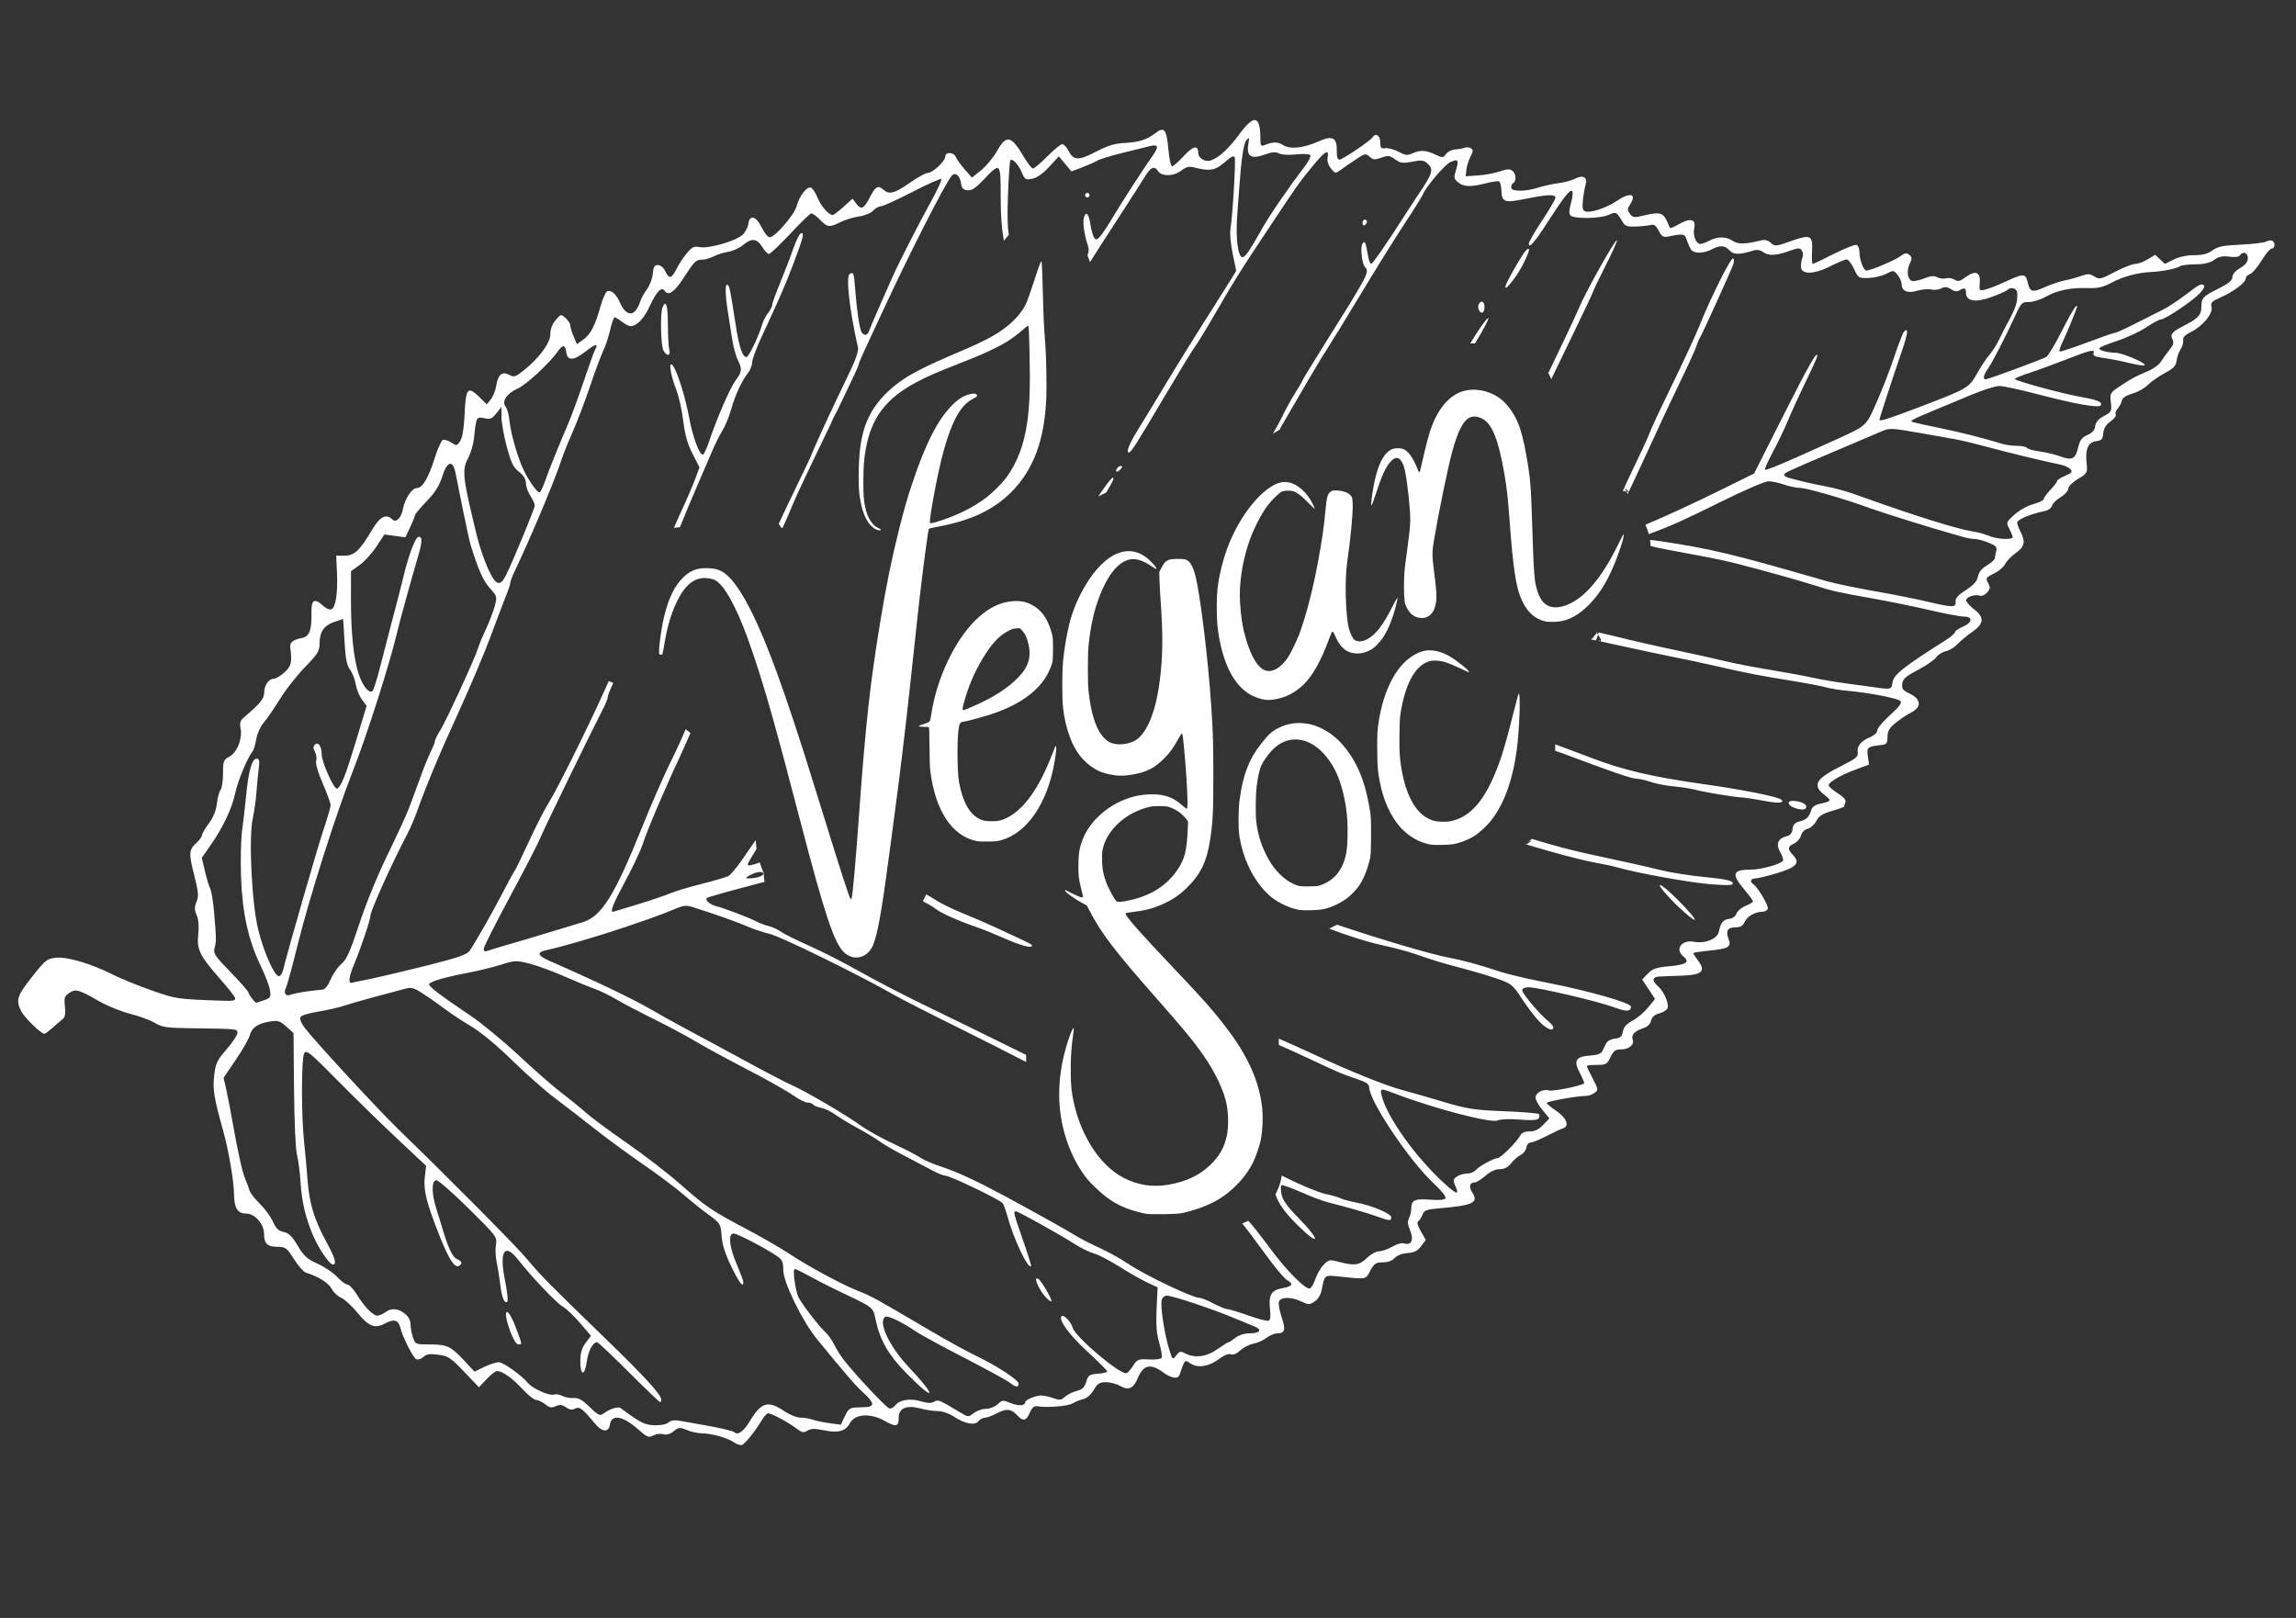 <?xml version="1.0" encoding="UTF-8" standalone="no"?>
<!-- Created with Inkscape (http://www.inkscape.org/) -->

<svg
   xmlns:dc="http://purl.org/dc/elements/1.1/"
   xmlns:cc="http://creativecommons.org/ns#"
   xmlns:rdf="http://www.w3.org/1999/02/22-rdf-syntax-ns#"
   xmlns:svg="http://www.w3.org/2000/svg"
   xmlns="http://www.w3.org/2000/svg"
   xmlns:sodipodi="http://sodipodi.sourceforge.net/DTD/sodipodi-0.dtd"
   xmlns:inkscape="http://www.inkscape.org/namespaces/inkscape"
   width="210mm"
   height="148mm"
   viewBox="0 0 210 148"
   version="1.1"
   id="SVGRoot"
   inkscape:version="0.92.3 (unknown)"
   sodipodi:docname="logoWhite.svg">
  <rect x="0" y="0" width="210" height="148" fill="#333333" stroke="none"/>
  <sodipodi:namedview
     id="base"
     pagecolor="#ffffff"
     bordercolor="#666666"
     borderopacity="1.0"
     inkscape:pageopacity="0.0"
     inkscape:pageshadow="2"
     inkscape:zoom="0.7"
     inkscape:cx="151.45317"
     inkscape:cy="209.34773"
     inkscape:document-units="mm"
     inkscape:current-layer="g4279"
     showgrid="false"
     inkscape:window-width="1533"
     inkscape:window-height="845"
     inkscape:window-x="67"
     inkscape:window-y="27"
     inkscape:window-maximized="1">
    <sodipodi:guide
       inkscape:locked="false"
       id="guide1382"
       orientation="0,1122.52"
       position="0,0" />
    <sodipodi:guide
       inkscape:locked="false"
       id="guide1384"
       orientation="-1587.402,0"
       position="297,0" />
    <sodipodi:guide
       inkscape:locked="false"
       id="guide1386"
       orientation="0,-1122.52"
       position="297,420" />
    <sodipodi:guide
       inkscape:locked="false"
       id="guide1388"
       orientation="1587.402,0"
       position="0,420" />
  </sodipodi:namedview>
  <defs
     id="defs823" />
  <g
     inkscape:label="Layer 1"
     inkscape:groupmode="layer"
     id="layer1">
    <g
       transform="matrix(2.259,0,0,2.259,9.575,9.462)"
       id="g4279"
       style="display:inline;fill:#4a244a;fill-opacity:1;stroke-width:0.443">
      <path
         inkscape:connector-curvature="0"
         id="path3181"
         d="m 42.16,44.961 c -0.192,-0.032 -0.514,-0.12 -0.741,-0.204 -0.489,-0.18 -0.87,-0.432 -1.339,-0.887 -0.241,-0.234 -0.366,-0.383 -0.526,-0.627 -0.628,-0.958 -0.947,-2.136 -0.904,-3.35 0.023,-0.654 0.152,-1.334 0.383,-2.021 0.074,-0.219 0.162,-0.423 0.182,-0.423 0.028,0 0.029,0.029 0.006,0.181 -0.086,0.571 -0.117,1.07 -0.106,1.682 0.009,0.514 0.03,0.717 0.116,1.118 0.301,1.399 1.081,2.586 2.019,3.074 0.576,0.299 1.175,0.392 1.818,0.281 0.71,-0.122 1.257,-0.38 1.69,-0.796 0.376,-0.361 0.575,-0.713 0.678,-1.199 0.07,-0.328 0.065,-0.885 -0.011,-1.264 -0.111,-0.554 -0.456,-1.283 -0.928,-1.963 -0.415,-0.597 -0.782,-1.044 -1.896,-2.307 -1.698,-1.925 -2.27,-2.676 -2.737,-3.589 l -0.098,-0.192 -0.177,-0.092 c -0.313,-0.164 -0.704,-0.447 -0.704,-0.509 0,-0.014 0.003,-0.025 0.007,-0.025 0.004,0 0.111,0.053 0.238,0.118 0.355,0.182 0.481,0.22 0.481,0.147 0,-0.014 -0.035,-0.161 -0.077,-0.327 -0.103,-0.404 -0.12,-0.57 -0.108,-1.036 0.011,-0.405 0.031,-0.537 0.127,-0.83 0.281,-0.859 1.139,-1.606 2.129,-1.857 0.366,-0.093 0.841,-0.115 1.141,-0.053 0.338,0.069 0.523,0.167 0.846,0.446 0.07,0.06 0.136,0.106 0.147,0.103 0.046,-0.015 0.032,-0.564 -0.041,-1.585 -0.054,-0.755 -0.121,-1.423 -0.145,-1.448 -0.025,-0.025 -0.068,0.032 -0.181,0.24 -0.176,0.326 -0.325,0.528 -0.564,0.767 -0.385,0.385 -0.694,0.541 -1.27,0.642 -0.346,0.061 -0.605,0.06 -0.905,-0.002 -0.27,-0.056 -0.445,-0.121 -0.641,-0.24 -0.446,-0.271 -0.771,-0.687 -0.985,-1.262 -0.145,-0.387 -0.23,-0.753 -0.281,-1.207 -0.043,-0.378 -0.043,-1.454 7.2e-5,-1.881 0.048,-0.482 0.138,-1.026 0.245,-1.478 0.118,-0.5 0.36,-1.086 0.647,-1.569 0.829,-1.394 1.832,-1.786 2.624,-1.026 0.194,0.186 0.306,0.34 0.248,0.34 -0.009,0 -0.093,-0.052 -0.186,-0.115 -0.473,-0.321 -0.836,-0.366 -1.179,-0.144 -0.283,0.183 -0.524,0.495 -0.755,0.976 -0.324,0.676 -0.527,1.478 -0.616,2.437 -0.03,0.325 -0.03,1.467 -1.96e-4,1.754 0.119,1.139 0.399,1.841 0.836,2.097 0.234,0.137 0.673,0.125 0.995,-0.026 0.505,-0.237 0.893,-1.142 1.059,-2.469 0.123,-0.981 0.132,-1.834 0.033,-3.215 -0.019,-0.261 -0.039,-0.631 -0.045,-0.822 l -0.011,-0.346 0.091,-0.177 c 0.157,-0.306 0.255,-0.358 0.666,-0.357 0.279,0.001 0.331,0.013 0.437,0.103 0.098,0.082 0.204,0.308 0.27,0.575 0.203,0.818 0.511,3.347 0.64,5.259 0.073,1.086 0.085,1.481 0.086,2.783 9.2e-4,1.516 -0.019,1.935 -0.129,2.648 -0.14,0.911 -0.393,1.423 -0.983,1.987 -0.293,0.28 -0.579,0.468 -0.979,0.643 -0.357,0.156 -0.674,0.239 -1.141,0.296 -0.296,0.036 -0.32,0.042 -0.32,0.072 0,0.106 0.598,0.785 1.884,2.14 1.306,1.375 1.713,1.838 2.267,2.576 0.804,1.071 1.239,2.047 1.371,3.073 0.051,0.4 0.029,0.987 -0.053,1.395 -0.042,0.207 -0.207,0.684 -0.309,0.89 -0.287,0.581 -0.824,1.154 -1.411,1.503 -0.403,0.24 -1.015,0.465 -1.51,0.555 -0.213,0.039 -1.215,0.051 -1.417,0.018 z M 41.34,32.298 c 0.945,-0.169 1.648,-0.596 2.103,-1.278 0.292,-0.438 0.375,-0.777 0.411,-1.686 l 0.01,-0.26 -0.053,-0.073 c -0.163,-0.224 -0.442,-0.424 -0.709,-0.507 -0.113,-0.035 -0.165,-0.04 -0.406,-0.04 -0.247,1.94e-4 -0.297,0.005 -0.463,0.049 -0.879,0.228 -1.611,0.883 -1.805,1.615 -0.039,0.148 -0.045,0.203 -0.046,0.462 -0.002,0.4 0.056,0.692 0.208,1.063 0.075,0.182 0.292,0.576 0.354,0.642 0.057,0.061 0.119,0.063 0.396,0.014 z m -11.016,2.281 c -0.126,-0.02 -0.288,-0.104 -0.388,-0.201 -0.407,-0.397 -0.782,-1.523 -1.777,-5.337 -0.985,-3.778 -1.385,-5.2 -1.875,-6.663 -0.312,-0.932 -0.536,-1.499 -0.807,-2.04 -0.207,-0.413 -0.376,-0.678 -0.547,-0.859 -0.173,-0.182 -0.292,-0.236 -0.574,-0.258 -0.448,-0.035 -0.826,0.249 -1.139,0.856 -0.262,0.509 -0.431,1.062 -0.557,1.821 -0.035,0.211 -0.071,0.393 -0.081,0.405 -0.025,0.031 -0.111,0.027 -0.123,-0.006 -0.045,-0.118 0.069,-1.003 0.197,-1.528 0.186,-0.76 0.425,-1.242 0.786,-1.588 0.29,-0.278 0.569,-0.379 0.993,-0.361 0.232,0.01 0.361,0.037 0.514,0.109 0.223,0.106 0.466,0.355 0.723,0.741 0.732,1.103 1.521,3.089 2.686,6.758 0.124,0.39 0.413,1.315 0.642,2.057 0.847,2.737 1.147,3.668 1.201,3.722 0.019,0.02 0.026,0.018 0.042,-0.012 0.04,-0.076 0.159,-1.398 0.304,-3.408 0.266,-3.673 0.446,-5.301 0.865,-7.841 0.239,-1.448 0.451,-2.487 0.76,-3.722 0.194,-0.774 0.321,-1.217 0.535,-1.858 0.533,-1.596 1.029,-2.566 1.609,-3.146 0.268,-0.268 0.484,-0.399 0.748,-0.453 0.149,-0.031 0.216,-0.021 0.251,0.035 0.031,0.049 -0.005,0.084 -0.172,0.169 -0.624,0.314 -1.066,1.347 -1.484,3.465 -0.176,0.893 -0.272,1.516 -0.238,1.551 0.027,0.027 0.157,-0.003 0.496,-0.116 0.662,-0.221 1.265,-0.526 1.751,-0.889 0.263,-0.195 0.654,-0.58 0.827,-0.814 0.45,-0.606 0.729,-1.335 0.86,-2.247 0.097,-0.677 0.126,-1.468 0.097,-2.708 -0.024,-1.027 -0.033,-1.2 -0.062,-1.21 -0.01,-0.003 -0.079,0.047 -0.153,0.111 -0.483,0.421 -0.774,0.608 -1.425,0.911 -0.381,0.178 -0.567,0.256 -1.238,0.519 -0.934,0.367 -1.258,0.508 -1.697,0.741 -1.245,0.662 -1.835,1.442 -2.061,2.724 -0.071,0.405 -0.094,0.708 -0.095,1.288 -0.001,0.577 0.013,0.769 0.08,1.08 0.091,0.423 0.299,0.734 0.559,0.834 0.074,0.029 0.092,0.07 0.033,0.079 -0.02,0.003 -0.082,-0.012 -0.138,-0.033 -0.078,-0.029 -0.131,-0.067 -0.225,-0.161 -0.196,-0.196 -0.332,-0.508 -0.421,-0.967 -0.064,-0.329 -0.078,-0.524 -0.078,-1.039 0.002,-1.311 0.177,-2.086 0.625,-2.765 0.319,-0.483 0.819,-0.943 1.416,-1.302 0.336,-0.202 0.979,-0.515 1.588,-0.773 1.249,-0.529 1.686,-0.742 2.117,-1.032 0.47,-0.316 0.83,-0.7 1.022,-1.092 0.054,-0.109 0.17,-0.432 0.32,-0.89 0.249,-0.758 0.293,-0.873 0.319,-0.827 0.008,0.015 0.023,0.329 0.033,0.699 0.031,1.183 0.052,1.756 0.078,2.108 0.014,0.189 0.033,0.459 0.043,0.6 0.036,0.506 0.054,1.59 0.036,2.086 -0.063,1.717 -0.521,2.948 -1.434,3.854 -0.712,0.708 -1.636,1.141 -2.942,1.381 -0.295,0.054 -0.367,0.073 -0.385,0.103 -0.013,0.021 -0.148,0.972 -0.216,1.524 -0.166,1.349 -0.201,1.66 -0.555,4.961 -0.15,1.398 -0.383,3.346 -0.553,4.615 -0.038,0.28 -0.111,0.837 -0.163,1.236 -0.367,2.798 -0.524,3.766 -0.701,4.321 -0.064,0.2 -0.101,0.278 -0.186,0.395 -0.157,0.216 -0.415,0.326 -0.665,0.286 z m 18.015,-1.925 c -0.395,-0.075 -0.894,-0.321 -1.183,-0.582 -0.62,-0.561 -1.063,-1.441 -1.215,-2.418 -0.048,-0.307 -0.043,-1.065 0.01,-1.46 0.133,-0.998 0.373,-1.626 0.857,-2.247 0.305,-0.391 0.443,-0.519 0.7,-0.648 0.292,-0.146 0.544,-0.208 0.856,-0.208 0.336,0 0.631,0.075 0.96,0.244 0.369,0.19 0.685,0.466 0.978,0.855 0.432,0.575 0.706,1.25 0.878,2.167 0.093,0.499 0.099,0.585 0.092,1.353 -0.006,0.655 -0.01,0.726 -0.044,0.877 -0.095,0.413 -0.253,0.811 -0.432,1.08 -0.101,0.152 -0.336,0.398 -0.495,0.517 -0.273,0.205 -0.643,0.377 -0.951,0.442 -0.23,0.048 -0.816,0.064 -1.011,0.027 z m 0.894,-0.999 c 0.405,-0.145 0.676,-0.385 0.861,-0.764 0.162,-0.332 0.215,-0.617 0.228,-1.23 0.01,-0.484 -0.009,-0.794 -0.073,-1.208 -0.107,-0.686 -0.301,-1.267 -0.56,-1.684 -0.596,-0.959 -1.467,-1.274 -2.179,-0.79 -0.269,0.183 -0.62,0.638 -0.72,0.933 -0.058,0.17 -0.12,0.491 -0.155,0.799 -0.036,0.32 -0.042,1.086 -0.01,1.365 0.064,0.555 0.235,1.073 0.514,1.557 0.261,0.453 0.621,0.804 1,0.976 0.2,0.091 0.278,0.103 0.641,0.096 0.301,-0.005 0.339,-0.009 0.453,-0.05 z m 4.475,-1.638 c -0.457,-0.072 -0.931,-0.343 -1.258,-0.717 -0.392,-0.448 -0.672,-1.066 -0.817,-1.803 -0.089,-0.452 -0.098,-0.554 -0.108,-1.214 -0.01,-0.696 0.004,-0.951 0.073,-1.349 0.258,-1.48 0.9,-2.487 1.754,-2.748 0.346,-0.106 0.801,-0.004 1.219,0.273 0.299,0.199 0.665,0.502 0.665,0.551 0,0.013 -0.005,0.024 -0.011,0.024 -0.006,0 -0.148,-0.065 -0.315,-0.145 -0.529,-0.252 -0.767,-0.326 -1.039,-0.327 -0.132,-3.89e-4 -0.188,0.008 -0.289,0.044 -0.535,0.189 -0.934,0.934 -1.112,2.079 -0.032,0.204 -0.039,0.339 -0.046,0.854 -0.009,0.675 0.007,0.966 0.074,1.366 0.209,1.239 0.664,1.97 1.336,2.147 0.156,0.041 0.487,0.049 0.651,0.016 0.832,-0.168 1.434,-0.883 1.96,-2.323 0.182,-0.499 0.287,-0.864 0.588,-2.042 0.104,-0.409 0.195,-0.757 0.202,-0.774 0.107,-0.273 0.054,1.444 -0.071,2.319 -0.176,1.23 -0.533,2.18 -1.061,2.827 -0.139,0.17 -0.419,0.433 -0.578,0.543 -0.26,0.18 -0.658,0.34 -0.952,0.382 -0.171,0.025 -0.741,0.036 -0.862,0.017 z M 35.316,29.872 c -0.997,-0.192 -1.68,-1.216 -1.886,-2.827 -0.02,-0.157 -0.03,-0.421 -0.035,-0.968 -0.004,-0.414 -0.011,-0.769 -0.016,-0.79 -0.008,-0.037 -0.017,-0.039 -0.21,-0.043 -0.128,-0.003 -0.204,-0.012 -0.208,-0.024 -0.004,-0.011 0.056,-0.04 0.137,-0.066 0.079,-0.026 0.18,-0.063 0.225,-0.082 0.098,-0.042 0.097,-0.041 0.16,-0.428 0.226,-1.386 0.919,-2.853 1.741,-3.685 0.532,-0.539 1.097,-0.809 1.687,-0.808 0.245,3.89e-4 0.39,0.034 0.602,0.139 0.375,0.186 0.626,0.509 0.789,1.013 0.091,0.282 0.102,0.382 0.093,0.867 -0.007,0.425 -0.007,0.427 -0.061,0.578 -0.123,0.346 -0.295,0.626 -0.546,0.889 -0.409,0.428 -0.926,0.743 -1.678,1.023 -0.352,0.131 -1.103,0.342 -1.332,0.373 -0.119,0.016 -0.157,0.057 -0.189,0.2 -0.08,0.35 -0.08,1.769 -1.93e-4,2.231 0.136,0.79 0.419,1.308 0.825,1.508 0.15,0.074 0.269,0.096 0.523,0.095 0.228,-1.94e-4 0.362,-0.029 0.555,-0.12 0.707,-0.331 1.329,-1.191 1.863,-2.574 0.071,-0.184 0.134,-0.339 0.139,-0.345 0.055,-0.055 0.041,0.194 -0.035,0.636 -0.29,1.687 -1.12,2.895 -2.182,3.175 -0.147,0.039 -0.21,0.045 -0.505,0.05 -0.234,0.004 -0.374,-0.001 -0.458,-0.018 z m -0.226,-5.428 c 0.857,-0.367 1.477,-0.76 1.904,-1.206 0.439,-0.459 0.546,-0.871 0.378,-1.456 -0.061,-0.214 -0.116,-0.319 -0.224,-0.434 l -0.093,-0.098 -0.14,0.008 c -0.124,0.007 -0.159,0.017 -0.3,0.088 -0.348,0.175 -0.615,0.436 -0.921,0.902 -0.39,0.594 -0.65,1.159 -0.865,1.873 -0.1,0.334 -0.116,0.451 -0.059,0.451 0.01,0 0.153,-0.058 0.319,-0.129 z M 46.87,24.125 c -0.937,-0.198 -1.551,-1.139 -1.789,-2.741 -0.063,-0.425 -0.075,-1.207 -0.026,-1.706 0.059,-0.595 0.258,-1.357 0.508,-1.949 0.523,-1.234 1.422,-2.265 2.084,-2.388 0.446,-0.084 0.956,0.269 1.263,0.873 0.051,0.1 0.087,0.188 0.08,0.195 -0.007,0.007 -0.127,-0.104 -0.268,-0.248 -0.249,-0.254 -0.391,-0.368 -0.554,-0.442 -0.118,-0.054 -0.392,-0.054 -0.509,1.94e-4 -0.108,0.05 -0.414,0.347 -0.565,0.55 -0.298,0.397 -0.61,1.022 -0.794,1.586 -0.252,0.774 -0.374,1.637 -0.332,2.339 0.036,0.603 0.102,1.022 0.227,1.451 0.221,0.755 0.494,1.207 0.794,1.313 0.285,0.101 0.636,-0.101 0.92,-0.527 0.111,-0.167 0.351,-0.659 0.451,-0.925 0.275,-0.732 0.559,-1.821 0.763,-2.93 0.163,-0.882 0.238,-1.393 0.295,-2.009 0.06,-0.647 0.091,-0.76 0.232,-0.856 0.049,-0.033 0.081,-0.039 0.2,-0.039 0.226,0 0.46,0.07 0.568,0.17 0.093,0.087 0.105,0.128 0.112,0.409 0.01,0.382 -0.09,1.425 -0.223,2.325 -0.106,0.719 -0.068,2.146 0.071,2.69 0.045,0.176 0.158,0.409 0.221,0.453 0.13,0.092 0.314,0.083 0.522,-0.025 0.332,-0.173 0.637,-0.565 1.001,-1.285 0.183,-0.363 0.243,-0.451 0.217,-0.324 -0.089,0.439 -0.227,0.866 -0.389,1.197 -0.144,0.293 -0.258,0.46 -0.439,0.641 -0.127,0.127 -0.186,0.171 -0.304,0.229 -0.238,0.117 -0.458,0.148 -0.696,0.098 -0.295,-0.063 -0.512,-0.277 -0.689,-0.683 -0.076,-0.174 -0.098,-0.202 -0.13,-0.168 -0.011,0.012 -0.072,0.161 -0.136,0.332 -0.322,0.865 -0.66,1.462 -1.022,1.807 -0.347,0.33 -0.708,0.516 -1.158,0.594 -0.195,0.034 -0.323,0.032 -0.508,-0.007 z m 11.433,-3.155 c -0.455,-0.123 -0.764,-0.433 -0.983,-0.986 -0.187,-0.474 -0.307,-1.303 -0.426,-2.946 -0.072,-0.994 -0.119,-1.433 -0.217,-2.005 -0.244,-1.424 -0.503,-2.071 -0.912,-2.273 -0.318,-0.157 -0.557,-0.092 -0.758,0.204 -0.16,0.236 -0.32,0.647 -0.461,1.187 -0.182,0.695 -0.512,2.302 -0.721,3.509 -0.085,0.492 -0.085,0.653 -7.78e-4,1.296 0.104,0.788 0.117,1.028 0.072,1.29 -0.068,0.393 -0.29,0.61 -0.605,0.59 -0.292,-0.018 -0.506,-0.208 -0.633,-0.561 -0.045,-0.125 -0.063,-0.545 -0.046,-1.033 0.012,-0.348 0.018,-0.395 0.156,-1.409 0.117,-0.851 0.119,-1.056 0.024,-1.936 -0.091,-0.84 -0.161,-1.193 -0.276,-1.39 -0.138,-0.236 -0.336,-0.193 -0.546,0.118 -0.173,0.257 -0.28,0.509 -0.493,1.158 -0.087,0.266 -0.169,0.486 -0.181,0.491 -0.056,0.019 0.056,-0.753 0.175,-1.207 0.162,-0.614 0.395,-0.98 0.687,-1.08 0.099,-0.034 0.302,-0.033 0.401,1.96e-4 0.211,0.072 0.43,0.373 0.594,0.816 0.045,0.122 0.083,0.158 0.102,0.095 0.005,-0.017 0.049,-0.205 0.097,-0.419 0.116,-0.514 0.244,-1.009 0.319,-1.234 0.265,-0.792 0.688,-1.337 1.2,-1.548 0.491,-0.202 1.146,-0.103 1.619,0.246 0.343,0.253 0.651,0.713 0.817,1.223 0.116,0.355 0.252,0.996 0.338,1.59 0.093,0.646 0.104,0.82 0.157,2.446 0.061,1.874 0.084,2.16 0.202,2.531 0.099,0.31 0.226,0.495 0.409,0.594 0.379,0.206 1,-0.003 1.544,-0.519 0.473,-0.45 0.897,-1.078 1.338,-1.983 0.1,-0.205 0.19,-0.372 0.2,-0.372 0.066,0 -0.194,0.808 -0.443,1.373 -0.28,0.636 -0.572,1.087 -0.959,1.477 -0.394,0.398 -0.792,0.622 -1.199,0.675 -0.185,0.024 -0.486,0.021 -0.591,-0.008 z"
         style="display:inline;fill:#ffffff;fill-opacity:1;stroke-width:0.443" />
      <path
         inkscape:connector-curvature="0"
         d="M 46.588,0.674 C 46.45,0.649 46.237,0.842 45.937,1.251 c -0.424,0.577 -0.818,0.94 -1.15,1.057 -0.223,0.079 -0.51,-0.09 -0.51,-0.299 0,-0.337 -0.205,-0.296 -0.586,0.12 -0.211,0.229 -0.423,0.417 -0.473,0.417 -0.05,-2e-7 -0.119,-0.32 -0.153,-0.712 -0.07,-0.789 -0.17,-0.91 -0.524,-0.632 -0.332,0.261 -0.679,0.372 -1.257,0.4 -0.395,0.019 -0.676,0.106 -1.151,0.354 -0.704,0.369 -0.905,0.361 -1.115,-0.045 -0.075,-0.145 -0.187,-0.263 -0.249,-0.263 -0.062,0 -0.333,0.222 -0.601,0.494 C 37.899,2.413 37.638,2.635 37.587,2.634 37.536,2.633 37.373,2.428 37.224,2.177 36.699,1.29 36.511,1.25 36.121,1.939 35.974,2.199 35.687,2.544 35.484,2.707 L 35.114,3.003 34.822,2.671 C 34.661,2.489 34.5,2.265 34.464,2.173 34.385,1.967 34.035,1.949 34.035,2.15 c 0,0.186 -0.513,0.665 -0.712,0.665 -0.085,0 -0.414,0.181 -0.731,0.403 -0.622,0.435 -0.834,0.486 -1.081,0.262 C 31.311,3.3 31.204,3.366 30.98,3.803 30.745,4.265 30.629,4.322 30.437,4.068 l -0.159,-0.211 -0.368,0.332 c -0.202,0.183 -0.398,0.331 -0.435,0.33 -0.164,-0.007 -0.477,-0.365 -0.61,-0.698 -0.08,-0.2 -0.201,-0.385 -0.27,-0.411 -0.162,-0.062 -0.466,0.329 -0.578,0.744 -0.097,0.36 -0.878,1.267 -1.09,1.267 -0.074,0 -0.223,-0.185 -0.333,-0.411 -0.225,-0.463 -0.491,-0.52 -0.538,-0.116 -0.015,0.129 -0.12,0.322 -0.233,0.428 -0.266,0.25 -1.359,0.564 -1.724,0.496 -0.235,-0.044 -0.316,-0.007 -0.521,0.237 -0.134,0.159 -0.323,0.445 -0.42,0.636 -0.21,0.412 -0.303,0.433 -0.462,0.101 -0.07,-0.147 -0.19,-0.247 -0.297,-0.247 -0.143,5e-7 -0.184,0.07 -0.207,0.351 -0.016,0.193 -0.123,0.476 -0.237,0.629 -0.114,0.153 -0.238,0.379 -0.274,0.503 -0.036,0.124 -0.126,0.294 -0.201,0.379 -0.182,0.207 -0.446,0.065 -0.61,-0.326 -0.145,-0.347 -0.354,-0.54 -0.518,-0.477 -0.065,0.025 -0.19,0.303 -0.278,0.617 -0.217,0.779 -0.403,1.135 -0.702,1.348 L 19.118,9.748 18.984,9.429 C 18.911,9.254 18.851,9.055 18.851,8.987 c 0,-0.068 -0.085,-0.201 -0.188,-0.294 -0.186,-0.168 -0.191,-0.167 -0.404,0.081 -0.141,0.163 -0.216,0.363 -0.216,0.57 0,0.358 -0.453,0.972 -1.09,1.477 -0.323,0.256 -0.381,0.273 -0.575,0.169 -0.287,-0.154 -0.452,-0.015 -0.525,0.441 -0.031,0.191 -0.129,0.438 -0.219,0.55 l -0.164,0.203 -0.289,-0.283 c -0.49,-0.479 -0.562,-0.391 -0.613,0.741 -0.024,0.527 -0.086,0.894 -0.174,1.028 -0.131,0.199 -0.146,0.202 -0.362,0.06 -0.124,-0.081 -0.277,-0.128 -0.339,-0.104 -0.062,0.024 -0.207,0.34 -0.32,0.703 -0.26,0.829 -0.503,1.243 -0.729,1.243 -0.203,0 -0.49,0.431 -0.569,0.855 -0.068,0.364 -0.281,0.568 -0.432,0.417 -0.243,-0.243 -0.5,-0.115 -0.804,0.4 -0.504,0.855 -0.728,1.068 -1.121,1.068 H 9.373 l 0.031,0.657 c 0.04,0.834 -0.05,1.449 -0.222,1.516 -0.073,0.028 -0.225,-0.035 -0.336,-0.14 -0.354,-0.333 -0.486,-0.254 -0.474,0.281 0.015,0.695 -0.08,0.953 -0.371,1.015 -0.399,0.084 -0.517,0.185 -0.486,0.412 0.078,0.577 0.038,0.743 -0.243,0.993 -0.156,0.139 -0.348,0.252 -0.429,0.252 -0.203,0 -0.384,0.267 -0.387,0.571 -0.003,0.242 -0.162,0.434 -0.829,1.001 -0.138,0.117 -0.166,0.219 -0.125,0.442 0.078,0.418 -0.137,0.962 -0.45,1.136 -0.244,0.136 -0.261,0.183 -0.261,0.685 0,0.296 -0.045,0.596 -0.101,0.666 -0.055,0.07 -0.121,0.317 -0.146,0.548 -0.03,0.28 -0.139,0.55 -0.326,0.804 -0.155,0.21 -0.281,0.429 -0.281,0.485 0,0.057 -0.085,0.18 -0.188,0.273 -0.344,0.311 -0.356,0.426 -0.133,1.307 0.182,0.718 0.197,0.882 0.103,1.111 -0.089,0.216 -0.089,0.323 0.005,0.539 0.075,0.173 0.099,0.449 0.065,0.771 -0.065,0.63 0.052,0.871 0.879,1.81 0.339,0.385 0.616,0.74 0.616,0.789 0,0.097 -0.083,0.113 -0.495,0.099 -1.865,-0.065 -1.883,-0.067 -2.873,-0.413 -0.543,-0.189 -1.25,-0.477 -1.572,-0.639 -0.893,-0.45 -1.865,-0.739 -2.322,-0.688 -0.361,0.04 -0.428,0.093 -0.965,0.774 -0.61,0.774 -0.663,0.939 -0.438,1.389 0.13,0.26 0.803,0.915 0.941,0.915 0.033,0 0.184,-0.111 0.336,-0.247 0.152,-0.136 0.335,-0.295 0.408,-0.353 0.094,-0.076 0.118,-0.22 0.086,-0.507 -0.04,-0.354 -0.018,-0.419 0.178,-0.548 0.261,-0.171 0.373,-0.139 1.235,0.352 0.321,0.183 0.878,0.406 1.237,0.496 0.359,0.09 0.803,0.255 0.988,0.366 0.302,0.182 0.464,0.204 1.594,0.219 1.765,0.023 1.752,0.021 1.752,0.194 0,0.083 -0.197,0.377 -0.438,0.654 -0.391,0.45 -0.445,0.564 -0.503,1.066 -0.065,0.556 -0.006,0.916 0.36,2.218 0.221,0.786 0.438,2.05 0.443,2.57 0.005,0.576 0.143,0.8 0.492,0.8 0.351,0 0.725,0.422 0.725,0.818 0,0.402 0.133,0.529 0.554,0.529 0.313,0 0.363,0.038 0.657,0.497 0.175,0.273 0.388,0.519 0.474,0.545 0.5,0.153 0.927,0.418 1.046,0.649 0.074,0.143 0.247,0.309 0.386,0.368 0.138,0.06 0.433,0.329 0.655,0.6 0.468,0.57 0.715,0.667 1.133,0.441 0.35,-0.188 0.532,-0.142 0.606,0.155 0.102,0.408 0.527,1.249 0.656,1.298 0.071,0.027 0.201,-0.016 0.29,-0.097 0.125,-0.113 0.26,-0.133 0.603,-0.086 0.4,0.054 0.499,0.12 1.041,0.689 l 0.599,0.629 0.31,-0.329 c 0.171,-0.181 0.357,-0.329 0.416,-0.329 0.222,0 0.607,0.269 1.017,0.711 0.234,0.252 0.49,0.458 0.57,0.458 0.079,0 0.245,0.079 0.367,0.175 0.179,0.141 0.263,0.157 0.433,0.079 0.163,-0.074 0.256,-0.064 0.412,0.045 0.146,0.103 0.247,0.117 0.368,0.052 0.178,-0.095 0.303,2.97e-4 0.817,0.621 0.278,0.336 0.546,0.351 0.591,0.032 0.062,-0.436 0.515,-0.367 1.129,0.174 0.384,0.338 0.444,0.363 0.633,0.262 0.115,-0.061 0.295,-0.084 0.4,-0.051 0.127,0.04 0.268,-2.2e-4 0.419,-0.119 0.209,-0.165 0.254,-0.169 0.536,-0.051 0.169,0.071 0.44,0.13 0.602,0.133 0.408,0.005 1.061,0.19 1.32,0.374 0.119,0.084 0.266,0.125 0.325,0.09 0.149,-0.087 0.505,-0.532 0.751,-0.939 0.112,-0.185 0.242,-0.337 0.29,-0.337 0.134,0 0.812,0.362 1.128,0.602 0.245,0.186 0.311,0.201 0.467,0.103 0.14,-0.087 0.291,-0.091 0.652,-0.017 0.597,0.122 0.885,0.044 1.069,-0.289 0.208,-0.376 0.822,-0.416 1.404,-0.09 0.468,0.262 0.57,0.238 0.57,-0.136 0,-0.377 0.319,-0.514 0.861,-0.369 0.22,0.059 0.541,0.107 0.715,0.107 0.185,0 0.454,0.092 0.652,0.222 0.452,0.299 0.848,0.374 1.001,0.189 0.065,-0.078 0.185,-0.142 0.266,-0.142 0.081,0 0.302,-0.083 0.49,-0.184 0.374,-0.2 0.578,-0.176 0.825,0.096 0.226,0.25 0.351,0.221 0.499,-0.115 0.094,-0.214 0.177,-0.283 0.308,-0.259 0.376,0.067 1.245,-0.004 1.427,-0.118 0.105,-0.065 0.297,-0.143 0.428,-0.173 0.142,-0.033 0.313,-0.181 0.424,-0.37 0.155,-0.263 0.236,-0.315 0.496,-0.315 0.171,0 0.428,0.067 0.572,0.15 0.34,0.195 0.537,0.111 0.711,-0.306 0.228,-0.547 0.518,-0.618 1.019,-0.248 0.33,0.244 0.612,0.291 0.674,0.112 0.229,-0.651 0.203,-0.625 0.45,-0.463 0.299,0.196 0.754,0.121 1.165,-0.192 0.195,-0.149 0.373,-0.219 0.466,-0.183 0.094,0.036 0.237,-0.023 0.383,-0.158 0.128,-0.119 0.367,-0.241 0.532,-0.272 0.165,-0.031 0.403,-0.137 0.529,-0.236 0.126,-0.099 0.323,-0.181 0.437,-0.181 0.31,0 0.347,-0.149 0.17,-0.671 -0.088,-0.26 -0.135,-0.538 -0.104,-0.619 0.074,-0.192 0.503,-0.192 0.907,0.001 0.288,0.137 0.329,0.136 0.534,0.003 0.128,-0.084 0.248,-0.272 0.282,-0.441 0.135,-0.668 0.095,-0.639 0.752,-0.57 1.086,0.114 1.027,0.125 1.224,-0.241 0.158,-0.293 0.223,-0.337 0.504,-0.337 0.206,-1.55e-4 0.38,-0.063 0.481,-0.175 0.095,-0.105 0.303,-0.186 0.522,-0.202 0.276,-0.021 0.408,-0.088 0.551,-0.28 l 0.188,-0.252 -0.201,-0.349 c -0.131,-0.227 -0.168,-0.369 -0.106,-0.408 0.052,-0.032 0.13,-0.152 0.173,-0.265 0.068,-0.178 0.16,-0.212 0.691,-0.258 1.355,-0.116 1.593,-0.23 1.33,-0.632 -0.157,-0.239 -0.117,-0.414 0.094,-0.414 0.069,0 0.264,-0.122 0.433,-0.27 0.197,-0.173 0.405,-0.269 0.581,-0.269 0.19,0 0.332,-0.074 0.463,-0.24 0.104,-0.132 0.278,-0.284 0.388,-0.339 0.11,-0.054 0.212,-0.189 0.228,-0.299 0.016,-0.11 0.092,-0.2 0.169,-0.2 0.077,0 0.367,-0.118 0.645,-0.263 0.278,-0.145 0.579,-0.286 0.669,-0.314 0.275,-0.085 0.143,-0.426 -0.276,-0.706 -0.21,-0.141 -0.382,-0.284 -0.382,-0.32 0,-0.064 1.225,-0.284 1.579,-0.284 0.101,0 0.259,-0.055 0.352,-0.122 0.162,-0.118 0.16,-0.139 -0.072,-0.583 -0.132,-0.253 -0.24,-0.481 -0.24,-0.506 0,-0.026 0.183,-0.046 0.406,-0.046 0.375,0 0.417,-0.024 0.555,-0.314 0.125,-0.262 0.197,-0.314 0.437,-0.314 0.309,0 0.538,-0.193 0.462,-0.389 -0.072,-0.187 0.071,-0.351 0.397,-0.458 0.199,-0.065 0.313,-0.169 0.347,-0.317 0.035,-0.151 0.139,-0.242 0.331,-0.292 0.154,-0.04 0.304,-0.135 0.333,-0.212 0.07,-0.183 -0.139,-0.669 -0.381,-0.885 -0.262,-0.233 -0.241,-0.385 0.055,-0.398 0.136,-0.006 0.546,-0.022 0.911,-0.035 0.815,-0.029 0.974,-0.174 0.658,-0.601 -0.11,-0.148 -0.199,-0.288 -0.199,-0.309 0,-0.022 0.293,-0.068 0.651,-0.104 0.781,-0.077 0.9,-0.149 0.778,-0.471 -0.125,-0.328 -0.04,-0.471 0.277,-0.471 0.202,0 0.3,-0.057 0.372,-0.215 0.105,-0.23 0.423,-0.414 0.714,-0.414 0.098,0 0.199,-0.055 0.225,-0.123 0.045,-0.117 -0.416,-0.892 -0.596,-1.003 -0.142,-0.088 -0.095,-0.222 0.077,-0.222 0.089,0 0.478,-0.094 0.863,-0.208 0.81,-0.241 0.979,-0.418 0.69,-0.726 -0.245,-0.26 -0.238,-0.362 0.034,-0.486 0.122,-0.056 0.247,-0.2 0.277,-0.321 0.033,-0.131 0.142,-0.242 0.27,-0.274 0.118,-0.03 0.276,-0.171 0.35,-0.315 0.104,-0.201 0.25,-0.295 0.631,-0.406 0.272,-0.079 0.495,-0.16 0.495,-0.179 0,-0.019 0.023,-0.096 0.052,-0.171 0.035,-0.092 -0.067,-0.211 -0.314,-0.368 -0.202,-0.127 -0.367,-0.272 -0.367,-0.321 0,-0.129 0.499,-0.418 1.11,-0.643 l 0.526,-0.194 -0.046,-0.344 c -0.049,-0.367 -0.025,-0.387 0.565,-0.453 0.189,-0.021 0.226,-0.073 0.23,-0.329 0.004,-0.241 0.075,-0.36 0.345,-0.577 0.187,-0.15 0.468,-0.337 0.624,-0.415 0.418,-0.209 0.392,-0.538 -0.059,-0.751 -0.289,-0.136 -0.338,-0.2 -0.314,-0.404 0.023,-0.198 0.14,-0.301 0.634,-0.56 0.333,-0.175 0.667,-0.405 0.741,-0.511 0.074,-0.106 0.251,-0.218 0.393,-0.25 0.142,-0.031 0.354,-0.16 0.471,-0.286 0.117,-0.126 0.385,-0.349 0.595,-0.494 0.485,-0.336 0.504,-0.59 0.068,-0.923 -0.173,-0.132 -0.314,-0.294 -0.314,-0.36 0,-0.135 0.369,-0.255 0.56,-0.182 0.069,0.026 0.196,-0.031 0.284,-0.127 0.13,-0.143 0.14,-0.211 0.054,-0.37 -0.12,-0.225 -0.114,-0.235 0.284,-0.434 0.164,-0.082 0.345,-0.244 0.401,-0.36 0.057,-0.116 0.249,-0.314 0.428,-0.441 0.357,-0.254 0.402,-0.457 0.189,-0.863 -0.074,-0.142 -0.134,-0.308 -0.134,-0.37 0,-0.117 0.543,-0.347 1.067,-0.453 0.186,-0.038 0.32,-0.126 0.346,-0.229 0.024,-0.092 0.181,-0.247 0.349,-0.346 0.168,-0.099 0.306,-0.252 0.308,-0.341 0.002,-0.091 0.171,-0.262 0.392,-0.396 0.389,-0.236 0.389,-0.237 0.346,-0.683 -0.052,-0.544 0.075,-0.811 0.404,-0.849 0.205,-0.024 0.252,-0.078 0.275,-0.319 0.019,-0.199 0.111,-0.349 0.293,-0.478 0.146,-0.104 0.24,-0.229 0.21,-0.277 -0.03,-0.049 0.006,-0.157 0.08,-0.24 0.074,-0.083 0.148,-0.228 0.166,-0.321 0.021,-0.112 0.167,-0.21 0.431,-0.288 0.22,-0.065 0.503,-0.224 0.629,-0.355 0.126,-0.131 0.432,-0.345 0.679,-0.476 0.36,-0.191 0.455,-0.29 0.479,-0.5 0.016,-0.144 0.09,-0.353 0.163,-0.464 0.073,-0.112 0.12,-0.277 0.105,-0.368 -0.02,-0.114 0.073,-0.214 0.304,-0.327 0.48,-0.234 0.909,-0.75 0.843,-1.012 -0.045,-0.181 0.004,-0.234 0.369,-0.396 0.528,-0.234 1.016,-0.6 1.016,-0.764 0,-0.068 0.077,-0.149 0.171,-0.178 0.094,-0.03 0.304,-0.275 0.468,-0.545 0.164,-0.27 0.35,-0.491 0.413,-0.491 0.135,0 0.156,-0.234 0.028,-0.313 -0.048,-0.03 -0.16,-0.016 -0.248,0.031 -0.088,0.047 -0.556,0.104 -1.04,0.126 -0.719,0.033 -0.928,0.076 -1.141,0.233 -0.19,0.14 -0.391,0.193 -0.74,0.193 -0.301,0 -0.609,0.067 -0.83,0.179 L 83.414,6.498 83.218,6.313 83.021,6.129 82.719,6.313 C 82.552,6.415 82.324,6.499 82.211,6.499 82.099,6.499 81.729,6.644 81.39,6.822 80.813,7.124 80.76,7.136 80.561,7.008 80.38,6.891 80.301,6.889 80.009,6.99 79.822,7.056 79.523,7.137 79.346,7.17 79.169,7.203 78.809,7.325 78.546,7.442 78.026,7.671 77.952,7.645 77.845,7.195 c -0.074,-0.311 -0.171,-0.309 -0.877,0.017 -0.314,0.146 -0.685,0.292 -0.824,0.325 -0.246,0.059 -0.252,0.053 -0.225,-0.284 0.035,-0.431 -0.179,-0.51 -0.581,-0.213 -0.225,0.167 -0.302,0.183 -0.444,0.094 -0.094,-0.059 -0.248,-0.082 -0.342,-0.053 -0.094,0.03 -0.251,0.011 -0.35,-0.042 -0.134,-0.072 -0.269,-0.059 -0.542,0.05 -0.2,0.08 -0.421,0.123 -0.492,0.096 -0.178,-0.068 -0.219,-0.418 -0.082,-0.702 0.096,-0.2 0.093,-0.256 -0.021,-0.351 -0.112,-0.093 -0.18,-0.081 -0.379,0.066 -0.223,0.164 -1.186,0.568 -1.355,0.568 -0.114,0 -0.281,-0.432 -0.281,-0.726 0,-0.147 -0.052,-0.288 -0.115,-0.312 -0.063,-0.024 -0.477,0.138 -0.918,0.362 -0.442,0.224 -0.829,0.407 -0.86,0.407 -0.031,0 -0.044,-0.219 -0.029,-0.487 0.038,-0.676 -0.05,-0.721 -0.844,-0.438 -0.623,0.222 -0.658,0.225 -0.825,0.074 C 67.333,5.533 67.213,5.506 67.033,5.552 66.435,5.703 66.118,5.707 65.915,5.565 65.658,5.385 65.307,5.381 64.974,5.555 64.832,5.629 64.667,5.689 64.607,5.69 64.432,5.691 64.295,5.343 64.358,5.056 64.439,4.689 64.216,4.622 63.76,4.878 63.563,4.989 63.393,5.065 63.381,5.048 63.37,5.031 63.312,4.904 63.253,4.767 63.109,4.43 62.947,4.386 62.371,4.525 c -0.453,0.109 -0.498,0.104 -0.616,-0.055 -0.11,-0.149 -0.11,-0.199 0.002,-0.371 0.289,-0.446 0.012,-0.522 -0.539,-0.148 -0.408,0.277 -1.073,0.497 -1.272,0.42 -0.108,-0.041 -0.129,-0.147 -0.093,-0.468 0.025,-0.228 0.075,-0.51 0.109,-0.626 0.086,-0.29 -0.109,-0.395 -0.428,-0.23 -0.138,0.071 -0.444,0.154 -0.679,0.183 -0.236,0.029 -0.601,0.11 -0.813,0.178 -0.518,0.168 -1.097,0.166 -1.097,-0.005 0,-0.071 0.04,-0.154 0.09,-0.185 0.132,-0.082 0.11,-0.367 -0.038,-0.489 -0.1,-0.083 -0.216,-0.077 -0.517,0.025 -0.214,0.072 -0.61,0.145 -0.882,0.163 l -0.494,0.032 0.028,-0.263 c 0.016,-0.145 0.09,-0.382 0.166,-0.528 0.114,-0.22 0.116,-0.279 0.016,-0.343 -0.066,-0.042 -0.181,-0.052 -0.255,-0.02 -0.074,0.031 -0.244,0.061 -0.378,0.067 -0.134,0.005 -0.3,0.088 -0.37,0.183 -0.121,0.166 -0.141,0.166 -0.444,0.022 -0.376,-0.178 -0.602,-0.189 -0.921,-0.043 -0.197,0.09 -0.287,0.079 -0.557,-0.066 -0.177,-0.095 -0.417,-0.161 -0.533,-0.146 -0.182,0.024 -0.211,-0.01 -0.211,-0.248 0,-0.269 -0.191,-0.387 -0.311,-0.192 -0.088,0.142 -1.218,0.905 -1.341,0.905 -0.077,0 -0.113,-0.124 -0.108,-0.37 0.011,-0.527 -0.17,-0.62 -0.727,-0.373 -0.623,0.276 -1.167,0.334 -1.443,0.153 -0.214,-0.14 -0.425,-0.139 -0.764,0.004 -0.134,0.056 -0.158,0.015 -0.159,-0.28 -0.002,-0.465 -0.065,-0.71 -0.203,-0.735 z m -0.275,0.729 c 0.027,-0.006 0.019,0.069 -0.01,0.254 -0.078,0.487 0.114,0.611 0.65,0.418 0.308,-0.111 0.456,-0.124 0.59,-0.052 0.105,0.056 0.393,0.073 0.698,0.041 0.308,-0.032 0.543,-0.018 0.575,0.035 0.03,0.049 -0.093,0.281 -0.273,0.515 -0.64,0.832 -1.41,1.961 -1.728,2.537 -0.178,0.321 -0.4,0.695 -0.493,0.831 -0.094,0.136 -0.206,0.247 -0.25,0.247 -0.188,0 -0.287,-0.775 -0.217,-1.707 0.039,-0.519 0.078,-1.044 0.087,-1.168 0.083,-1.148 0.17,-1.721 0.282,-1.86 0.045,-0.055 0.073,-0.088 0.09,-0.092 z M 42.501,1.702 c 0.16,3.261e-4 0.133,0.12 -0.063,0.401 -0.46,0.663 -1.279,1.931 -1.634,2.529 -0.205,0.346 -0.439,0.695 -0.519,0.776 -0.129,0.129 -0.157,0.131 -0.231,0.012 C 40.008,5.347 39.944,5.114 39.912,4.903 39.847,4.47 39.735,4.344 39.651,4.607 c -0.061,0.193 0.008,0.703 0.153,1.132 0.051,0.151 0.051,0.254 -0.013,0.413 0.037,0.087 0.071,0.178 0.103,0.273 0.178,-0.286 0.491,-0.775 1.244,-1.933 0.423,-0.651 0.858,-1.331 0.967,-1.511 0.242,-0.4 0.398,-0.472 0.539,-0.247 0.146,0.233 0.643,0.224 0.951,-0.019 0.175,-0.138 0.307,-0.173 0.484,-0.13 0.732,0.181 0.88,0.147 1.424,-0.333 0.116,-0.102 0.215,-0.134 0.248,-0.08 0.055,0.089 -0.082,2.392 -0.174,2.947 -0.026,0.156 0.017,0.594 0.095,0.972 l 0.142,0.688 -0.231,0.376 c -0.127,0.207 -0.385,0.618 -0.574,0.914 -0.808,1.267 -1.573,2.499 -2.204,3.549 -0.371,0.618 -0.813,1.346 -0.983,1.617 -0.33,0.53 -0.478,0.899 -0.359,0.898 0.096,-8.01e-4 0.262,-0.26 1.463,-2.29 0.556,-0.939 1.098,-1.828 1.206,-1.977 0.108,-0.148 0.361,-0.552 0.562,-0.898 1.101,-1.894 1.218,-2.083 2.502,-4.014 1.126,-1.694 1.152,-1.731 1.701,-2.402 0.521,-0.637 0.69,-0.731 0.616,-0.342 -0.023,0.123 0.032,0.297 0.136,0.424 0.17,0.209 0.183,0.211 0.389,0.061 0.117,-0.086 0.393,-0.275 0.612,-0.422 0.375,-0.251 0.407,-0.257 0.565,-0.115 0.143,0.13 0.21,0.135 0.475,0.039 0.272,-0.098 0.338,-0.091 0.558,0.068 0.217,0.156 0.309,0.169 0.692,0.094 0.367,-0.071 0.47,-0.061 0.606,0.063 0.284,0.257 0.242,0.387 -0.464,1.426 -0.074,0.109 -0.276,0.42 -0.449,0.69 -0.753,1.179 -1.293,1.957 -1.359,1.957 -0.039,0 -0.096,-0.151 -0.127,-0.336 -0.092,-0.553 -0.126,-0.626 -0.224,-0.47 -0.091,0.147 -0.019,0.803 0.104,0.936 0.192,0.209 0.177,0.238 -1.778,3.355 -0.412,0.657 -0.749,1.212 -0.749,1.234 0,0.022 -0.135,0.253 -0.3,0.513 -0.165,0.26 -0.404,0.696 -0.53,0.968 -0.073,0.156 -0.212,0.405 -0.365,0.667 0.108,-0.062 0.183,-0.102 0.26,-0.144 0.084,-0.146 0.151,-0.269 0.225,-0.397 0.227,-0.39 0.648,-1.113 0.935,-1.608 0.287,-0.494 0.629,-1.06 0.762,-1.258 0.132,-0.198 0.739,-1.188 1.349,-2.201 0.609,-1.013 1.414,-2.306 1.789,-2.875 0.375,-0.568 0.712,-1.107 0.749,-1.198 0.13,-0.318 0.885,-1.203 1.115,-1.308 0.077,-0.035 0.137,-0.057 0.182,-0.065 0.136,-0.022 0.137,0.089 0.042,0.392 -0.095,0.304 -0.087,0.352 0.085,0.494 0.228,0.189 0.514,0.198 1.134,0.037 0.255,-0.066 0.497,-0.097 0.536,-0.068 0.04,0.029 0.076,0.187 0.082,0.35 0.016,0.488 0.12,0.526 0.969,0.352 0.891,-0.183 1.222,-0.195 1.22,-0.042 -8.89e-4,0.062 -0.244,0.475 -0.539,0.919 -0.296,0.444 -0.537,0.863 -0.537,0.932 0,0.222 0.233,-0.046 0.783,-0.902 0.635,-0.988 0.888,-1.306 0.973,-1.221 0.036,0.036 0.014,0.25 -0.05,0.477 -0.082,0.293 -0.088,0.439 -0.019,0.508 0.146,0.146 1.189,0.133 1.532,-0.019 0.321,-0.142 0.324,-0.141 0.606,0.327 0.075,0.124 0.196,0.156 0.539,0.14 0.243,-0.011 0.511,-0.042 0.595,-0.067 0.105,-0.032 0.198,0.041 0.299,0.237 0.13,0.252 0.178,0.277 0.431,0.226 0.583,-0.116 0.623,-0.107 0.715,0.173 0.049,0.148 0.128,0.32 0.177,0.382 0.12,0.152 0.504,0.141 0.818,-0.023 0.345,-0.18 0.537,-0.169 0.727,0.041 0.161,0.178 0.397,0.18 0.952,0.008 0.153,-0.048 0.286,-0.03 0.399,0.053 0.226,0.165 0.514,0.156 1.047,-0.033 0.39,-0.138 0.452,-0.141 0.528,-0.023 0.047,0.074 0.06,0.195 0.028,0.269 -0.032,0.074 -0.061,0.236 -0.066,0.36 -0.014,0.352 0.502,0.354 1.194,0.005 0.299,-0.151 0.596,-0.275 0.661,-0.275 0.064,0 0.197,0.172 0.295,0.382 0.173,0.372 0.188,0.382 0.591,0.369 0.228,-0.007 0.549,-0.083 0.713,-0.169 0.293,-0.151 0.303,-0.15 0.462,0.046 0.089,0.11 0.162,0.272 0.162,0.36 0,0.294 0.235,0.399 0.628,0.281 0.194,-0.058 0.452,-0.081 0.573,-0.051 0.121,0.03 0.304,0.01 0.407,-0.045 0.145,-0.077 0.233,-0.07 0.391,0.034 0.137,0.09 0.248,0.106 0.338,0.049 0.203,-0.128 0.269,-0.105 0.269,0.094 0,0.341 0.374,0.408 1.008,0.181 0.31,-0.111 0.603,-0.239 0.65,-0.283 0.167,-0.157 0.408,-0.086 0.419,0.122 0.019,0.368 -0.061,0.605 -0.435,1.28 -0.055,0.099 -0.188,0.361 -0.295,0.584 -0.107,0.222 -0.286,0.505 -0.398,0.629 -0.112,0.124 -0.336,0.462 -0.499,0.752 -0.332,0.592 -0.373,0.616 -2.353,1.37 -1.226,0.466 -1.601,0.586 -1.601,0.51 0,-0.059 0.527,-1.675 0.913,-2.801 0.243,-0.709 0.27,-0.961 0.08,-0.767 -0.045,0.046 -0.226,0.513 -0.401,1.038 -0.175,0.525 -0.498,1.354 -0.716,1.842 -0.444,0.99 -0.334,0.898 -1.942,1.628 -1.791,0.813 -2.525,1.122 -2.567,1.079 -0.024,-0.024 0.117,-0.343 0.314,-0.709 0.197,-0.366 0.476,-0.947 0.619,-1.292 0.143,-0.345 0.468,-1.055 0.722,-1.576 0.254,-0.521 0.462,-0.984 0.462,-1.029 0,-0.237 -0.335,0.354 -1.392,2.447 l -1.168,2.314 -1.213,0.6 c -1.235,0.611 -2.356,1.127 -3.187,1.474 0.055,0.125 0.103,0.25 0.137,0.379 0.893,-0.323 1.501,-0.603 2.958,-1.326 0.9,-0.447 1.749,-0.813 1.887,-0.813 0.137,0 0.422,0.061 0.632,0.135 0.21,0.074 0.503,0.134 0.652,0.134 0.259,0 1.869,0.467 2.808,0.815 0.437,0.162 2.556,0.825 3.189,0.998 0.173,0.047 0.439,0.124 0.591,0.17 0.152,0.046 0.363,0.084 0.47,0.084 0.107,0 0.36,0.066 0.562,0.147 0.304,0.122 0.359,0.18 0.317,0.337 -0.028,0.104 -0.051,0.236 -0.052,0.293 -5.93e-4,0.057 -0.143,0.187 -0.317,0.29 -0.213,0.126 -0.334,0.274 -0.37,0.455 -0.039,0.195 -0.174,0.346 -0.49,0.549 -0.324,0.208 -0.431,0.33 -0.416,0.474 0.025,0.24 -0.119,0.237 -1.193,-0.018 -0.42,-0.1 -1.37,-0.287 -2.111,-0.417 -0.741,-0.13 -1.61,-0.312 -1.931,-0.405 -3.751,-1.087 -4.742,-1.325 -6.728,-1.615 -0.166,-0.024 -0.301,-0.041 -0.408,-0.05 0.013,0.082 0.02,0.164 0.024,0.247 0.286,0.075 0.831,0.182 1.992,0.393 0.469,0.085 1.137,0.227 1.483,0.316 1.092,0.279 2.675,0.722 3.234,0.905 0.626,0.205 0.864,0.257 2.381,0.528 0.618,0.11 1.621,0.316 2.23,0.458 0.609,0.142 1.226,0.258 1.37,0.258 0.371,0 0.341,0.246 -0.052,0.41 -0.173,0.072 -0.314,0.17 -0.314,0.218 0,0.048 -0.172,0.196 -0.382,0.329 -1.73,1.094 -2.113,1.401 -2.151,1.719 -0.032,0.27 -0.07,0.282 -0.657,0.195 -0.247,-0.036 -0.789,-0.111 -1.206,-0.164 -0.416,-0.054 -1.023,-0.158 -1.348,-0.23 -0.325,-0.073 -1.116,-0.219 -1.759,-0.324 -0.642,-0.106 -1.472,-0.267 -1.842,-0.358 -0.371,-0.092 -1.28,-0.293 -2.021,-0.449 -0.741,-0.155 -1.793,-0.396 -2.336,-0.533 -0.246,-0.062 -0.489,-0.119 -0.732,-0.173 -5.94e-4,0.022 -0.005,0.052 -0.016,0.09 0.033,0.055 0.068,0.108 0.098,0.164 0.021,0.038 0.019,0.074 0.003,0.111 0.247,0.054 0.403,0.085 0.745,0.161 0.895,0.198 1.929,0.418 2.299,0.489 0.37,0.071 1.114,0.23 1.653,0.353 1.218,0.28 1.781,0.389 3.091,0.6 0.568,0.092 1.175,0.208 1.348,0.258 0.173,0.05 0.557,0.112 0.854,0.137 0.853,0.073 2.038,0.302 2.147,0.415 0.073,0.076 -0.035,0.224 -0.418,0.569 -0.284,0.256 -0.517,0.535 -0.517,0.62 0,0.089 -0.123,0.206 -0.292,0.276 -0.375,0.157 -0.537,0.356 -0.501,0.614 0.025,0.175 -0.068,0.253 -0.62,0.528 -1.086,0.541 -1.239,0.794 -0.724,1.198 0.304,0.238 0.295,0.252 -0.226,0.366 -0.138,0.03 -0.272,0.125 -0.298,0.21 -0.098,0.32 -0.192,0.418 -0.463,0.488 -0.213,0.055 -0.285,0.13 -0.307,0.315 -0.02,0.17 -0.093,0.258 -0.244,0.293 -0.347,0.081 -0.441,0.316 -0.255,0.64 0.087,0.152 0.137,0.309 0.112,0.349 -0.083,0.134 -0.879,0.36 -1.267,0.36 -0.777,0 -0.84,0.165 -0.306,0.799 0.198,0.234 0.359,0.453 0.359,0.486 0,0.033 -0.138,0.118 -0.306,0.188 -0.168,0.07 -0.332,0.21 -0.364,0.31 -0.035,0.109 -0.151,0.194 -0.291,0.211 -0.247,0.03 -0.346,0.152 -0.423,0.525 -0.06,0.288 -0.561,0.489 -1.011,0.404 -0.487,-0.091 -0.778,0.296 -0.435,0.581 0.286,0.238 0.149,0.343 -0.532,0.407 -0.56,0.052 -0.703,0.101 -0.896,0.302 l -0.229,0.24 0.261,0.393 0.26,0.394 -0.286,0.35 c -0.157,0.192 -0.438,0.43 -0.625,0.528 -0.24,0.126 -0.355,0.256 -0.392,0.44 -0.042,0.211 -0.105,0.266 -0.325,0.288 -0.15,0.015 -0.307,0.098 -0.349,0.185 -0.042,0.086 -0.111,0.228 -0.153,0.314 -0.053,0.108 -0.204,0.166 -0.487,0.184 -0.594,0.039 -0.694,0.203 -0.43,0.702 0.116,0.219 0.195,0.41 0.175,0.426 -0.133,0.104 -1.27,0.333 -1.418,0.286 -0.236,-0.075 -0.549,0.093 -0.549,0.294 0,0.086 0.126,0.31 0.28,0.497 l 0.281,0.341 -0.252,0.263 c -0.179,0.187 -0.339,0.264 -0.547,0.264 -0.206,0 -0.325,0.056 -0.394,0.186 -0.133,0.249 -0.781,0.892 -0.898,0.892 -0.152,0 -0.763,0.335 -0.89,0.488 -0.065,0.078 -0.226,0.141 -0.358,0.141 -0.133,0 -0.318,0.056 -0.412,0.125 -0.149,0.109 -0.156,0.156 -0.059,0.371 0.173,0.38 0.068,0.364 -0.403,-0.061 -1.184,-1.068 -2.367,-2.72 -2.58,-3.602 -0.072,-0.296 -0.053,-0.298 0.574,-0.059 1.574,0.6 3.885,1.202 4.124,1.074 0.098,-0.052 0.465,-0.067 0.883,-0.035 0.512,0.04 0.735,0.025 0.782,-0.053 0.037,-0.059 0.039,-0.136 0.006,-0.17 -0.034,-0.034 -0.674,-0.086 -1.424,-0.116 -1.223,-0.05 -1.477,-0.09 -2.486,-0.391 -0.618,-0.185 -1.346,-0.394 -1.617,-0.465 -0.667,-0.174 -2.09,-0.748 -3.593,-1.448 -0.52,-0.242 -0.984,-0.449 -1.412,-0.635 1.04e-4,0.074 5.94e-4,0.149 5.94e-4,0.224 -1.4e-5,0.011 8e-6,0.021 0,0.032 0.353,0.154 0.77,0.341 1.276,0.58 1.127,0.53 1.371,0.634 1.909,0.808 0.336,0.109 0.471,0.199 0.471,0.313 0,0.561 1.637,3.002 2.629,3.921 0.305,0.282 0.499,0.529 0.463,0.588 -0.041,0.066 -0.26,0.085 -0.627,0.056 -0.615,-0.049 -0.758,0.019 -0.758,0.361 0,0.117 -0.042,0.29 -0.092,0.385 -0.067,0.125 -0.054,0.262 0.046,0.501 0.158,0.379 0.05,0.615 -0.239,0.524 -0.098,-0.031 -0.305,0.025 -0.486,0.133 -0.174,0.103 -0.414,0.186 -0.533,0.186 -0.119,0 -0.34,0.121 -0.492,0.27 -0.303,0.296 -0.508,0.325 -1.123,0.16 -0.385,-0.103 -0.419,-0.097 -0.626,0.112 -0.121,0.122 -0.271,0.38 -0.335,0.574 -0.064,0.194 -0.166,0.368 -0.226,0.388 -0.173,0.057 -0.961,-0.738 -1.614,-1.629 -0.322,-0.439 -0.707,-0.927 -0.877,-1.112 -0.084,0.036 -0.165,0.075 -0.247,0.113 0.088,0.108 0.18,0.219 0.251,0.315 0.202,0.272 0.6,0.808 0.884,1.192 0.285,0.384 0.594,0.739 0.688,0.789 0.269,0.144 0.201,0.257 -0.192,0.32 -0.451,0.072 -0.574,0.279 -0.507,0.85 0.034,0.291 0.016,0.44 -0.058,0.469 -0.06,0.023 -0.431,-0.073 -0.826,-0.214 -0.395,-0.141 -0.779,-0.257 -0.853,-0.259 -0.075,-0.002 -0.326,-0.103 -0.558,-0.227 -0.232,-0.124 -0.483,-0.225 -0.558,-0.225 -0.279,0 -2.213,-0.922 -2.878,-1.372 C 41.155,46.794 40.622,46.499 40.266,46.336 39.91,46.174 39.463,45.944 39.274,45.825 38.949,45.62 37.449,44.784 36.371,44.206 35.271,43.616 34.497,43.259 33.9,43.065 33.554,42.952 33.161,42.784 33.027,42.69 c -0.134,-0.094 -0.629,-0.349 -1.1,-0.568 -0.471,-0.219 -1.069,-0.553 -1.329,-0.742 -0.57,-0.416 -2.242,-1.395 -2.78,-1.627 -0.213,-0.092 -1.075,-0.542 -1.915,-1 -0.84,-0.458 -1.871,-1.014 -2.291,-1.236 -0.42,-0.222 -1.128,-0.616 -1.572,-0.874 -0.686,-0.398 -2.311,-1.173 -4.02,-1.917 -0.483,-0.21 -0.54,-0.347 -0.18,-0.427 1.313,-0.293 4.123,-1.196 5.336,-1.714 0.128,-0.055 0.226,-0.085 0.322,-0.091 0.096,-0.007 0.189,0.01 0.307,0.048 0.935,0.297 1.793,0.6 2.191,0.775 0.249,0.109 0.673,0.251 0.943,0.316 0.449,0.107 3.625,1.665 5.028,2.468 0.321,0.184 1.554,0.813 2.74,1.398 0.779,0.384 1.727,0.867 2.6,1.316 2.1e-5,-0.096 -2.2e-5,-0.193 0,-0.289 -0.059,-0.029 -0.096,-0.046 -0.156,-0.076 -1.344,-0.662 -3.131,-1.536 -3.971,-1.943 -0.84,-0.407 -2.023,-1.02 -2.627,-1.363 -0.605,-0.342 -1.513,-0.806 -2.019,-1.03 -0.505,-0.224 -1.024,-0.482 -1.152,-0.573 -0.128,-0.091 -0.352,-0.194 -0.497,-0.229 -0.145,-0.035 -0.365,-0.117 -0.488,-0.182 -0.292,-0.155 -1.324,-0.548 -1.636,-0.624 -0.264,-0.064 -0.484,-0.267 -0.367,-0.339 0.065,-0.04 1.06,-0.316 2.323,-0.646 -0.017,-0.118 -0.031,-0.237 -0.036,-0.358 -0.065,-0.153 -0.116,-0.293 -0.159,-0.429 -0.318,0.122 -0.485,0.152 -0.485,0.085 0,-0.046 0.16,-0.322 0.357,-0.636 -0.017,-0.117 -0.027,-0.235 -0.034,-0.356 -0.196,0.285 -0.361,0.528 -0.595,0.862 -0.199,0.283 -0.431,0.552 -0.517,0.598 -0.085,0.046 -0.57,0.188 -1.078,0.316 -0.507,0.128 -1.074,0.298 -1.258,0.378 -0.184,0.08 -0.78,0.282 -1.323,0.449 -0.544,0.167 -0.997,0.304 -1.006,0.305 -0.13,0.007 -0.004,-0.312 0.47,-1.194 0.313,-0.583 0.639,-1.271 0.723,-1.528 0.213,-0.649 0.929,-2.321 1.68,-3.926 0.073,-0.157 0.171,-0.384 0.263,-0.597 -0.021,-0.015 -0.024,-0.016 -0.046,-0.032 -0.052,-0.037 -0.101,-0.079 -0.151,-0.12 -0.149,0.363 -0.418,0.952 -0.64,1.395 -0.24,0.479 -0.739,1.624 -1.11,2.544 -1.136,2.82 -1.657,3.651 -2.431,3.882 -0.197,0.059 -0.823,0.249 -1.392,0.422 -0.568,0.173 -1.325,0.398 -1.681,0.5 -0.357,0.102 -0.711,0.21 -0.786,0.239 -0.086,0.033 -0.138,0.002 -0.138,-0.084 0,-0.075 0.479,-1.025 1.064,-2.11 0.585,-1.086 1.134,-2.15 1.221,-2.366 0.136,-0.34 2.103,-4.386 2.577,-5.301 0.093,-0.18 0.169,-0.382 0.169,-0.449 -2.5e-5,-0.053 0.096,-0.286 0.216,-0.547 -0.062,-0.023 -0.123,-0.046 -0.182,-0.071 -0.059,0.132 -0.111,0.242 -0.164,0.361 -0.621,1.397 -1.924,4.021 -2.26,4.552 -0.162,0.255 -0.524,0.963 -0.804,1.572 -0.281,0.609 -0.543,1.149 -0.583,1.199 -0.04,0.05 -0.251,0.435 -0.467,0.854 -0.43,0.832 -1.146,2.088 -1.36,2.389 -0.104,0.146 -0.484,0.278 -1.645,0.57 -0.831,0.209 -1.874,0.457 -2.319,0.551 -0.445,0.093 -0.816,0.17 -0.826,0.171 -0.125,0.009 -0.081,-0.282 0.111,-0.738 0.282,-0.67 0.67,-1.825 0.67,-1.992 0,-0.188 0.882,-2.14 1.486,-3.289 0.117,-0.222 0.292,-0.626 0.389,-0.898 0.393,-1.101 0.929,-2.382 1.703,-4.069 0.448,-0.978 1.021,-2.332 1.273,-3.01 0.252,-0.678 0.537,-1.429 0.634,-1.671 0.097,-0.241 0.175,-0.481 0.175,-0.533 0,-0.052 0.078,-0.259 0.174,-0.46 0.652,-1.366 1.664,-3.777 1.89,-4.498 0.062,-0.198 0.264,-0.703 0.45,-1.123 0.186,-0.42 0.509,-1.269 0.718,-1.886 0.209,-0.618 0.45,-1.265 0.536,-1.438 0.085,-0.173 0.209,-0.547 0.275,-0.831 0.066,-0.284 0.148,-0.517 0.182,-0.517 0.035,0 0.166,0.081 0.292,0.18 0.126,0.099 0.284,0.18 0.352,0.18 0.259,0 0.556,-0.317 0.8,-0.855 0.244,-0.537 0.466,-0.76 0.579,-0.578 0.142,0.229 0.402,0.054 0.771,-0.521 0.441,-0.684 0.496,-0.738 0.769,-0.74 0.107,-7.709e-4 0.31,-0.06 0.449,-0.133 0.14,-0.072 0.405,-0.155 0.588,-0.184 0.184,-0.028 0.453,-0.151 0.597,-0.272 0.349,-0.294 0.559,-0.274 0.778,0.074 0.1,0.159 0.222,0.288 0.273,0.288 0.05,0 0.433,-0.364 0.851,-0.808 0.418,-0.445 0.801,-0.82 0.853,-0.834 0.052,-0.014 0.211,0.097 0.354,0.247 0.305,0.318 0.391,0.329 0.837,0.104 0.183,-0.092 0.521,-0.195 0.75,-0.229 0.236,-0.034 0.485,-0.136 0.576,-0.236 0.087,-0.097 0.227,-0.175 0.31,-0.175 0.083,0 0.66,-0.263 1.282,-0.585 0.622,-0.322 1.149,-0.555 1.17,-0.517 0.022,0.038 -0.161,0.433 -0.405,0.877 -0.537,0.977 -1.337,2.545 -1.582,3.099 -0.098,0.222 -0.338,0.769 -0.535,1.213 -0.196,0.445 -0.38,0.879 -0.41,0.965 -0.063,0.184 -0.199,0.205 -0.299,0.045 -0.083,-0.133 -0.191,-0.853 -0.259,-1.726 -0.053,-0.683 -0.069,-0.727 -0.225,-0.631 -0.161,0.099 -0.006,1.466 0.337,2.978 0.026,0.113 -0.078,0.452 -0.248,0.808 -0.161,0.337 -0.447,0.937 -0.635,1.332 -0.444,0.931 -0.978,2.108 -0.978,2.156 0,0.021 -0.369,0.798 -0.82,1.726 -0.225,0.462 -0.373,0.786 -0.528,1.12 0.033,0.042 0.061,0.086 0.087,0.133 0.007,0.004 0.011,0.008 0.017,0.012 5.92e-4,3.86e-4 0.001,-5.9e-5 0.002,5.93e-4 0.018,0.011 0.028,0.02 0.043,0.03 0.135,-0.291 0.3,-0.666 0.393,-0.901 0.153,-0.384 0.668,-1.468 1.572,-3.336 0.009,-0.024 0.016,-0.048 0.026,-0.071 0.06,-0.14 0.13,-0.274 0.205,-0.407 0.111,-0.229 0.147,-0.307 0.272,-0.563 0.339,-0.697 0.617,-1.299 0.617,-1.338 0,-0.039 0.095,-0.277 0.213,-0.529 0.117,-0.252 0.457,-0.984 0.755,-1.626 1.12,-2.414 2.554,-5.228 2.806,-5.507 0.144,-0.16 0.34,0.01 0.376,0.325 0.021,0.181 0.084,0.247 0.253,0.267 0.169,0.02 0.323,-0.076 0.617,-0.385 0.733,-0.769 0.73,-0.773 0.732,0.647 8.9e-4,0.763 0.04,1.285 0.13,1.785 0.063,-0.086 0.129,-0.165 0.198,-0.238 -0.058,-0.407 -0.061,-0.785 -0.033,-1.596 0.026,-0.758 0.07,-1.401 0.098,-1.428 0.086,-0.086 0.329,0.173 0.464,0.496 0.119,0.286 0.153,0.306 0.422,0.253 0.188,-0.037 0.431,-0.208 0.684,-0.482 l 0.392,-0.425 0.255,0.305 0.255,0.305 0.431,-0.163 c 0.237,-0.09 0.512,-0.212 0.61,-0.271 0.099,-0.059 0.544,-0.196 0.989,-0.305 0.445,-0.109 0.94,-0.232 1.1,-0.274 0.095,-0.025 0.17,-0.038 0.223,-0.038 z M 60.465,21.514 c -0.015,-0.024 -0.029,-0.049 -0.044,-0.074 -0.041,0.043 -0.073,0.08 -0.11,0.12 -8.91e-4,0.001 -8.91e-4,0.003 -0.002,0.004 -0.03,0.051 -0.041,0.07 -0.069,0.117 -0.003,0.011 -0.007,0.023 -0.01,0.034 0.041,0.009 0.096,0.021 0.139,0.03 0.035,-0.049 0.074,-0.149 0.097,-0.232 z M 60.24,21.681 c 0.005,-0.019 0.005,-0.036 0.009,-0.054 -0.027,0.03 -0.042,0.05 -0.067,0.078 0.011,0.002 0.027,0.006 0.039,0.009 0.008,-0.013 0.011,-0.019 0.019,-0.032 z m 0.181,-0.241 c 0.008,-0.009 0.015,-0.016 0.023,-0.024 -0.015,-0.003 -0.03,-0.006 -0.045,-0.009 0.007,0.011 0.015,0.022 0.023,0.034 z M 39.785,3.624 c -0.049,0 -0.09,0.04 -0.09,0.09 0,0.049 0.04,0.09 0.09,0.09 0.049,0 0.09,-0.04 0.09,-0.09 0,-0.049 -0.04,-0.09 -0.09,-0.09 z m 11.231,1.078 c -0.049,0 -0.09,0.063 -0.09,0.14 0,0.077 0.04,0.115 0.09,0.085 0.049,-0.031 0.09,-0.093 0.09,-0.14 0,-0.046 -0.04,-0.085 -0.09,-0.085 z M 28.242,5.251 c -0.012,-0.003 -0.028,-0.001 -0.047,0.005 -0.064,0.021 -0.204,0.299 -0.313,0.618 -0.108,0.319 -0.345,0.936 -0.526,1.371 -0.181,0.435 -0.328,0.844 -0.328,0.909 0,0.065 -0.075,0.214 -0.167,0.332 C 26.768,8.603 26.664,8.801 26.629,8.925 c -0.132,0.469 -0.55,1.343 -0.643,1.345 -0.163,0.004 -0.301,-0.412 -0.442,-1.328 -0.214,-1.397 -0.244,-1.546 -0.326,-1.597 -0.103,-0.064 -0.098,0.398 0.011,1.075 0.049,0.302 0.128,0.805 0.176,1.118 0.048,0.312 0.15,0.692 0.226,0.844 0.185,0.372 0.175,0.482 -0.076,0.817 -0.225,0.301 -0.755,1.516 -1.076,2.465 -0.104,0.309 -0.22,0.561 -0.257,0.561 -0.149,0 -0.415,-0.723 -0.563,-1.527 -0.164,-0.891 -0.534,-2.024 -0.695,-2.123 -0.135,-0.084 -0.04,0.456 0.181,1.026 0.101,0.262 0.228,0.827 0.28,1.257 0.069,0.565 0.173,0.933 0.377,1.33 l 0.282,0.55 -0.188,0.502 c -0.103,0.276 -0.367,0.885 -0.587,1.355 -0.102,0.217 -0.184,0.411 -0.263,0.599 0.007,-0.003 0.015,-0.005 0.022,-0.008 0.009,-0.003 0.018,-0.004 0.027,-0.005 0.123,-0.015 0.157,-0.021 0.193,-0.021 0.235,-0.572 0.45,-1.094 0.703,-1.676 0.358,-0.825 0.414,-0.954 0.618,-1.437 0.115,-0.272 0.298,-0.635 0.407,-0.808 0.109,-0.173 0.266,-0.557 0.35,-0.854 0.167,-0.59 0.421,-1.139 0.681,-1.472 0.092,-0.118 0.167,-0.31 0.167,-0.427 0,-0.117 0.183,-0.607 0.408,-1.089 0.726,-1.56 0.93,-2.029 1.259,-2.897 0.356,-0.94 0.443,-1.225 0.357,-1.247 z m 32.987,0.29 c -0.062,-0.062 -1.267,2.088 -1.543,2.754 -0.134,0.322 -0.716,1.548 -1.245,2.643 l 0.041,0.027 c 0.026,0.068 0.057,0.134 0.087,0.201 0.237,-0.492 0.445,-0.924 0.771,-1.594 0.511,-1.052 0.93,-1.936 0.93,-1.965 0,-0.029 0.225,-0.497 0.5,-1.039 0.275,-0.542 0.481,-1.005 0.459,-1.027 z m -3.58,0.344 c -0.02,-0.004 -0.057,0.021 -0.113,0.078 -0.139,0.142 -0.691,1.097 -0.802,1.388 -0.14,0.367 0.367,-0.223 0.653,-0.76 0.227,-0.427 0.323,-0.694 0.262,-0.705 z m 28.955,0.162 c 0.088,-0.003 0.17,0.078 0.17,0.218 0,0.151 -0.094,0.271 -0.314,0.401 -0.194,0.115 -0.314,0.255 -0.314,0.367 5e-6,0.133 -0.151,0.258 -0.561,0.464 -0.641,0.322 -0.693,0.379 -0.695,0.762 -0.002,0.314 -0.139,0.456 -0.72,0.751 -0.473,0.239 -0.556,0.343 -0.443,0.555 0.061,0.114 0.028,0.223 -0.123,0.409 -0.113,0.139 -0.27,0.356 -0.349,0.482 -0.079,0.126 -0.32,0.301 -0.535,0.389 -0.478,0.196 -0.664,0.297 -1.155,0.625 -0.365,0.245 -0.379,0.27 -0.338,0.635 0.041,0.361 0.027,0.389 -0.281,0.554 -0.224,0.12 -0.332,0.245 -0.351,0.407 -0.019,0.162 -0.114,0.271 -0.314,0.359 -0.232,0.102 -0.306,0.205 -0.385,0.531 -0.11,0.457 -0.244,0.514 -0.762,0.321 -0.175,-0.066 -0.529,-0.148 -0.786,-0.184 -0.257,-0.035 -0.489,-0.101 -0.517,-0.146 -0.028,-0.045 -0.204,-0.081 -0.391,-0.081 -0.187,0 -0.458,-0.035 -0.601,-0.079 -0.831,-0.251 -1.72,-0.477 -2.552,-0.646 -0.519,-0.106 -1.004,-0.213 -1.078,-0.237 -0.143,-0.047 -0.06,-0.093 0.943,-0.511 0.296,-0.124 0.931,-0.388 1.411,-0.588 0.479,-0.2 0.995,-0.364 1.146,-0.364 0.151,0 0.83,0.145 1.509,0.323 1.561,0.408 2.525,0.58 2.597,0.463 0.082,-0.133 -0.124,-0.222 -0.772,-0.336 -0.772,-0.135 -2.698,-0.658 -2.7,-0.733 -5.92e-4,-0.032 0.251,-0.139 0.56,-0.238 0.309,-0.099 0.986,-0.345 1.505,-0.548 1.018,-0.397 1.189,-0.435 1.116,-0.246 -0.035,0.09 0.08,0.139 0.429,0.185 0.262,0.034 0.713,0.122 1.002,0.196 0.289,0.074 0.572,0.117 0.629,0.096 0.152,-0.058 -0.891,-0.509 -1.179,-0.51 -0.315,-0.002 -0.649,-0.092 -0.649,-0.175 0,-0.036 0.324,-0.172 0.72,-0.302 0.396,-0.13 0.931,-0.379 1.189,-0.553 0.258,-0.174 0.523,-0.316 0.588,-0.316 0.171,0 1.278,-0.743 1.576,-1.059 0.16,-0.17 0.218,-0.291 0.157,-0.329 -0.114,-0.07 -0.162,-0.044 -0.816,0.451 -0.272,0.206 -0.656,0.453 -0.854,0.551 -0.198,0.097 -0.689,0.346 -1.092,0.551 -0.403,0.206 -0.774,0.374 -0.824,0.374 -0.05,0 -0.568,0.18 -1.151,0.4 -0.583,0.22 -1.079,0.381 -1.101,0.358 -0.023,-0.023 0.032,-0.192 0.122,-0.377 0.163,-0.334 0.588,-1.373 0.588,-1.436 0,-0.151 -0.222,0.206 -0.63,1.012 -0.265,0.525 -0.546,0.988 -0.623,1.029 -0.196,0.105 -2.36,0.902 -2.449,0.902 -0.122,0 -0.081,-0.185 0.096,-0.435 0.179,-0.254 0.738,-1.34 1.126,-2.19 0.217,-0.475 0.257,-0.513 0.526,-0.506 0.16,0.004 0.473,-0.094 0.695,-0.219 0.467,-0.262 1.004,-0.37 1.712,-0.347 0.387,0.013 0.599,-0.036 0.936,-0.215 0.478,-0.254 1.063,-0.412 1.619,-0.436 0.437,-0.019 1.046,-0.142 1.168,-0.236 0.049,-0.038 0.324,-0.072 0.61,-0.075 0.367,-0.004 0.594,-0.057 0.769,-0.182 0.187,-0.133 0.338,-0.165 0.613,-0.128 0.223,0.03 0.389,0.01 0.427,-0.051 0.042,-0.069 0.098,-0.101 0.151,-0.103 z M 65.932,6.276 c -0.087,-0.054 -0.926,1.626 -1.365,2.732 -0.148,0.372 -0.645,1.445 -1.104,2.385 -0.459,0.94 -0.865,1.808 -0.902,1.927 -0.037,0.12 -0.366,0.834 -0.73,1.587 -0.117,0.241 -0.206,0.437 -0.3,0.642 0.008,0.014 0.017,0.026 0.024,0.04 0.018,0.014 0.027,0.02 0.048,0.036 0.037,0.029 0.136,0.113 0.09,0.107 -0.028,-0.004 -0.047,-0.009 -0.074,-0.013 0.016,0.033 0.029,0.066 0.044,0.1 0.365,-0.773 0.831,-1.773 1.084,-2.33 0.276,-0.609 0.757,-1.632 1.069,-2.275 0.312,-0.642 0.596,-1.269 0.632,-1.392 0.036,-0.124 0.095,-0.265 0.132,-0.314 0.069,-0.093 1.218,-2.623 1.355,-2.981 0.044,-0.116 0.043,-0.223 -0.003,-0.252 z m -4.313,9.445 c -0.021,-0.044 -0.042,-0.088 -0.064,-0.131 -0.014,-0.011 -0.02,-0.014 -0.032,-0.024 -0.018,0.04 -0.041,0.087 -0.058,0.125 0.053,0.01 0.095,0.021 0.155,0.03 z M 55.757,8.027 c -0.037,3.262e-4 -0.078,0.03 -0.118,0.093 -0.032,0.052 -0.036,0.153 -0.008,0.225 0.081,0.211 0.235,0.15 0.235,-0.094 0,-0.143 -0.048,-0.225 -0.109,-0.224 z m -33.052,0.089 c -0.009,-0.005 -0.019,-0.005 -0.029,5.928e-4 -0.027,0.015 -0.058,0.066 -0.093,0.156 -0.096,0.25 -0.066,1.53 0.04,1.729 0.133,0.248 0.305,0.233 0.237,-0.021 -0.03,-0.111 -0.055,-0.576 -0.056,-1.033 -7.41e-4,-0.512 -0.037,-0.797 -0.1,-0.831 z m 33.32,0.577 c -0.044,-0.044 -0.477,0.582 -0.735,1.026 0.064,5.336e-4 0.128,9.204e-4 0.192,5.936e-4 0.002,-0.003 0.003,-0.006 0.005,-0.009 0.323,-0.531 0.565,-0.988 0.537,-1.017 z M 19.873,9.783 c 0.065,-0.013 0.057,0.05 -0.017,0.189 -0.048,0.091 -0.257,0.67 -0.463,1.288 -0.207,0.618 -0.497,1.406 -0.645,1.752 -0.406,0.949 -0.763,1.838 -0.93,2.314 -0.082,0.235 -0.179,0.427 -0.215,0.427 -0.09,0 -0.398,-0.428 -0.616,-0.857 -0.243,-0.478 -0.545,-1.513 -0.598,-2.048 -0.023,-0.238 -0.091,-0.492 -0.151,-0.564 -0.176,-0.212 0.038,-0.54 0.478,-0.735 0.356,-0.157 1.3,-1.034 1.645,-1.526 0.187,-0.268 0.292,-0.253 0.327,0.046 0.042,0.361 0.292,0.356 0.768,-0.014 0.216,-0.168 0.353,-0.258 0.418,-0.272 z m -3.808,2.51 5.93e-4,0.404 c 4.14e-4,0.222 0.097,0.763 0.214,1.202 0.175,0.656 0.263,0.837 0.494,1.017 0.189,0.148 0.281,0.298 0.281,0.46 3.26e-4,0.132 0.081,0.361 0.179,0.51 0.098,0.148 0.179,0.325 0.18,0.393 5.62e-4,0.117 -0.823,2.115 -1.151,2.795 h 5.92e-4 c -0.25,0.518 -0.429,0.461 -0.744,-0.239 -0.152,-0.337 -0.35,-0.916 -0.44,-1.287 -0.593,-2.43 -0.623,-2.697 -0.362,-3.19 0.105,-0.198 0.211,-0.561 0.236,-0.808 0.088,-0.855 0.098,-0.874 0.415,-0.804 0.243,0.053 0.313,0.025 0.49,-0.196 z m 56.338,0.89 c 0.193,0.008 0.478,0.054 0.993,0.145 0.613,0.108 1.306,0.23 1.54,0.272 0.234,0.041 0.8,0.177 1.258,0.302 0.803,0.219 2.414,0.609 3.004,0.727 0.157,0.031 0.334,0.116 0.393,0.186 0.088,0.106 0.049,0.153 -0.218,0.265 -0.179,0.075 -0.325,0.17 -0.325,0.211 0,0.041 -0.121,0.202 -0.269,0.357 -0.148,0.155 -0.27,0.323 -0.27,0.373 0,0.05 -0.188,0.141 -0.418,0.203 -0.235,0.063 -0.571,0.25 -0.766,0.427 -0.341,0.308 -0.345,0.319 -0.211,0.572 0.075,0.142 0.137,0.293 0.137,0.337 0,0.121 -0.637,0.089 -0.951,-0.048 -0.153,-0.067 -0.456,-0.148 -0.674,-0.182 -0.621,-0.096 -2.372,-0.643 -4.439,-1.388 -0.694,-0.25 -1.033,-0.346 -1.617,-0.458 -0.493,-0.095 -0.816,-0.17 -1.37,-0.318 -0.111,-0.03 -0.202,-0.085 -0.202,-0.123 0,-0.084 0.078,-0.12 2.066,-0.964 0.865,-0.367 1.718,-0.73 1.896,-0.807 0.149,-0.064 0.251,-0.096 0.445,-0.088 z m -25.027,0.168 c 0.019,-0.008 -0.043,7.42e-4 -0.06,0.012 -0.007,0.005 -0.013,0.011 -0.02,0.016 -2.96e-4,6.24e-4 -8.9e-4,0.001 -0.001,0.002 0.027,-0.01 0.054,-0.019 0.081,-0.03 z m -0.44,0.647 c 0.024,0.006 0.027,0.008 0.059,0.016 0.012,0.003 -0.024,-0.009 -0.036,-0.012 -0.007,-0.002 -0.015,-0.003 -0.023,-0.004 z M 13.965,14.596 c 0.095,-0.027 0.181,0.088 0.236,0.349 0.036,0.172 0.17,0.839 0.297,1.481 0.127,0.642 0.275,1.31 0.328,1.483 0.299,0.971 0.501,1.423 0.77,1.721 0.292,0.323 0.298,0.345 0.198,0.721 -0.057,0.213 -0.216,0.631 -0.354,0.927 -0.138,0.296 -0.281,0.64 -0.317,0.764 -0.112,0.383 -1.291,2.951 -1.527,3.325 -0.123,0.195 -0.224,0.398 -0.224,0.451 0,0.053 -0.067,0.225 -0.149,0.383 -0.082,0.158 -0.267,0.611 -0.412,1.007 -0.145,0.395 -0.353,0.963 -0.464,1.26 -0.11,0.298 -0.508,1.167 -0.883,1.931 -0.396,0.807 -0.878,1.984 -1.149,2.806 -0.375,1.135 -0.519,1.459 -0.728,1.635 -0.143,0.12 -0.34,0.403 -0.436,0.628 -0.111,0.259 -0.234,0.412 -0.336,0.417 -0.088,0.004 -0.383,0.039 -0.654,0.076 -0.272,0.038 -0.561,0.098 -0.642,0.133 -0.189,0.082 -0.289,-0.076 -0.18,-0.283 0.046,-0.087 0.269,-0.907 0.495,-1.821 0.455,-1.838 1.545,-5.265 2.212,-6.951 0.555,-1.402 1.517,-4.42 1.795,-5.627 0.086,-0.373 0.571,-2.136 0.818,-2.971 0.206,-0.698 0.218,-0.892 0.052,-0.892 -0.129,0 -0.402,0.725 -0.627,1.662 -0.071,0.296 -0.237,0.943 -0.369,1.437 -0.132,0.494 -0.362,1.384 -0.512,1.977 -0.149,0.593 -0.308,1.115 -0.352,1.161 -0.135,0.14 -0.408,-0.19 -0.571,-0.691 -0.205,-0.63 -0.312,-1.673 -0.309,-3.031 l 0.002,-1.123 0.35,-0.251 c 0.193,-0.138 0.497,-0.473 0.676,-0.743 l 0.326,-0.492 0.425,0.057 0.425,0.056 0.194,-0.413 c 0.107,-0.227 0.194,-0.445 0.194,-0.484 0,-0.039 0.213,-0.292 0.472,-0.562 0.348,-0.363 0.514,-0.628 0.635,-1.013 0.095,-0.304 0.201,-0.473 0.296,-0.5 z m 27.193,0.087 c -0.074,-0.016 -0.205,0.093 -0.205,0.188 0,0.06 0.052,0.053 0.137,-0.018 0.075,-0.063 0.118,-0.132 0.096,-0.155 -0.008,-0.008 -0.017,-0.013 -0.028,-0.015 z m -0.323,0.473 c -0.041,-0.041 -0.292,0.284 -0.61,0.759 0.11,-0.051 0.219,-0.105 0.327,-0.162 0.003,-0.004 0.004,-0.007 0.006,-0.011 -0.005,0.002 -0.005,0.001 -0.009,0.002 0.003,-10e-4 0.006,-0.002 0.009,-0.003 0.234,-0.385 0.311,-0.551 0.277,-0.585 z M 9.651,20.875 c 0.005,-7.41e-4 0.032,0.408 0.06,0.909 0.039,0.701 0.09,0.965 0.223,1.145 0.095,0.129 0.198,0.395 0.23,0.591 0.031,0.196 0.143,0.473 0.249,0.616 l 0.192,0.26 -0.425,1.406 c -0.429,1.417 -0.595,1.84 -0.763,1.944 -0.114,0.071 -0.627,-1.053 -0.63,-1.378 -0.002,-0.332 -0.14,-0.538 -0.273,-0.405 -0.076,0.076 -0.076,0.151 0.001,0.295 0.057,0.106 0.078,0.271 0.048,0.366 -0.033,0.104 0.073,0.468 0.265,0.911 0.176,0.406 0.32,0.802 0.32,0.88 0,0.078 -0.122,0.501 -0.271,0.939 -0.243,0.714 -1.512,5.122 -1.653,5.738 -0.031,0.136 -0.108,0.247 -0.171,0.247 -0.18,0 -0.605,-0.954 -0.834,-1.872 -0.263,-1.053 -0.395,-3.72 -0.224,-4.507 0.059,-0.272 0.125,-0.737 0.147,-1.033 0.021,-0.296 0.063,-0.731 0.093,-0.966 0.045,-0.349 0.029,-0.427 -0.085,-0.427 -0.186,0 -0.325,0.489 -0.422,1.483 -0.043,0.445 -0.117,1.09 -0.165,1.434 -0.048,0.344 -0.067,1.193 -0.042,1.887 0.053,1.46 0.302,2.576 0.805,3.604 0.171,0.35 0.335,0.779 0.363,0.954 0.048,0.295 0.031,0.325 -0.241,0.42 -0.161,0.056 -0.301,0.102 -0.31,0.102 -0.053,0 -0.315,-0.342 -0.316,-0.412 C 5.822,35.96 5.498,35.59 5.102,35.182 4.453,34.514 4.389,34.417 4.45,34.194 4.524,33.919 4.523,33.828 4.428,32.733 4.392,32.313 4.322,31.891 4.273,31.796 4.223,31.701 4.127,31.381 4.058,31.085 L 3.932,30.547 4.282,30.046 C 4.79,29.318 5.158,28.543 5.285,27.929 5.385,27.443 5.78,26.493 5.99,26.233 c 0.046,-0.057 0.112,-0.278 0.147,-0.492 0.036,-0.219 0.17,-0.513 0.307,-0.674 0.134,-0.157 0.429,-0.588 0.658,-0.958 0.228,-0.371 0.681,-0.947 1.006,-1.281 0.513,-0.527 0.591,-0.651 0.592,-0.943 0.002,-0.486 0.171,-0.742 0.583,-0.884 0.198,-0.068 0.364,-0.124 0.369,-0.125 z m 50.893,0.854 c 8.9e-4,-0.007 -0.005,-0.006 -0.02,0.005 -0.014,0.011 -0.027,0.025 -0.041,0.036 0.011,0.002 0.023,0.005 0.035,0.007 0.014,-0.023 0.025,-0.042 0.025,-0.049 z m -1.813,4.225 c -0.002,0.042 -0.003,0.053 -0.002,0.217 -0.005,0.015 -0.007,0.022 -0.011,0.036 0.103,0.036 0.217,0.075 0.293,0.104 2,0.753 2.813,1.033 3.006,1.033 0.113,0 0.37,0.058 0.572,0.129 0.202,0.071 0.62,0.153 0.929,0.181 0.309,0.029 0.705,0.09 0.88,0.136 0.403,0.107 1.477,0.285 1.897,0.314 0.177,0.012 0.591,0.076 0.92,0.141 0.528,0.105 0.809,0.085 0.676,-0.048 -0.118,-0.118 -1.546,-0.406 -3.085,-0.623 -2.163,-0.304 -3.316,-0.574 -4.672,-1.095 -0.403,-0.155 -0.925,-0.348 -1.403,-0.525 z m 9.602,2.289 c -0.224,-0.002 -0.195,0.169 0.045,0.266 0.302,0.121 0.517,0.108 0.517,-0.032 0,-0.123 -0.26,-0.232 -0.562,-0.234 z m -32.835,0.408 c -0.004,0.004 -0.009,0.008 -0.014,0.012 2.98e-4,-1.2e-5 8.92e-4,1.1e-5 0.001,0 -0.002,0.002 0.017,-0.016 0.013,-0.012 z m 22.283,1.13 c -0.058,0.05 -0.118,0.099 -0.174,0.152 0.045,-0.03 0.089,-0.061 0.134,-0.091 0.02,-0.013 -0.03,0.037 -0.05,0.049 -0.022,0.013 -0.035,0.019 -0.067,0.037 0.048,-0.026 0.095,-0.055 0.145,-0.076 0.067,-0.029 -0.101,0.091 -0.205,0.156 1.054,0.321 2.277,0.648 2.842,0.746 0.297,0.052 0.681,0.135 0.854,0.185 0.791,0.23 3.004,0.627 3.807,0.683 0.743,0.052 0.882,0.041 0.847,-0.064 -0.03,-0.091 -0.342,-0.155 -1.113,-0.229 -0.589,-0.057 -1.394,-0.183 -1.789,-0.28 -0.698,-0.172 -1.142,-0.271 -2.92,-0.654 -0.709,-0.153 -1.413,-0.34 -2.31,-0.614 z m -0.174,0.152 c -0.007,0.005 -0.015,0.01 -0.023,0.015 0.004,-0.002 0.009,-0.004 0.014,-0.007 0.003,-0.003 0.006,-0.005 0.009,-0.008 z m -0.023,0.015 c -0.025,0.014 -0.051,0.028 -0.076,0.042 2.98e-4,1.35e-4 5.93e-4,5.94e-4 0.001,5.94e-4 0.039,-0.021 0.031,-0.018 0.067,-0.037 0.003,-0.002 0.005,-0.004 0.008,-0.006 z m -0.008,0.006 c -0.019,0.013 -0.039,0.026 -0.058,0.039 0.006,0.002 0.011,0.004 0.017,0.006 0.021,-0.018 0.041,-0.037 0.061,-0.056 -0.01,0.006 -0.009,0.005 -0.02,0.011 z M 26.493,31.124 c 0.103,-0.011 0.174,0.012 0.174,0.072 0,0.044 -0.091,0.103 -0.202,0.133 -0.111,0.03 -0.283,0.053 -0.382,0.052 -0.159,-0.002 -0.155,-0.016 0.045,-0.13 0.127,-0.073 0.262,-0.116 0.365,-0.127 z m 36.486,0.524 v 5.93e-4 c -0.009,-1.94e-4 -0.014,0.004 -0.014,0.014 0,0.078 0.305,0.437 0.677,0.797 0.372,0.361 0.704,0.629 0.737,0.596 0.033,-0.033 -0.272,-0.392 -0.677,-0.797 C 63.336,31.893 63.046,31.649 62.979,31.648 Z m -29.715,0.382 c -0.045,0.092 -0.09,0.182 -0.138,0.275 0.203,0.103 0.379,0.204 0.505,0.3 0.262,0.199 0.924,0.493 1.752,0.778 0.222,0.077 0.738,0.288 1.146,0.47 0.408,0.182 0.832,0.315 0.943,0.295 0.161,-0.028 0.093,-0.086 -0.337,-0.285 -0.296,-0.137 -0.794,-0.368 -1.105,-0.514 -0.311,-0.145 -0.907,-0.402 -1.324,-0.57 -0.417,-0.168 -0.94,-0.431 -1.161,-0.583 -0.069,-0.048 -0.178,-0.108 -0.28,-0.167 z m 16.632,1.227 c -0.116,0.062 -0.219,0.113 -0.317,0.158 0.587,0.232 1.526,0.537 2.082,0.657 0.479,0.103 1.086,0.263 1.348,0.354 0.806,0.281 1.1,0.37 1.972,0.6 0.463,0.122 1.103,0.313 1.424,0.425 0.545,0.19 0.608,0.241 0.965,0.787 0.21,0.321 0.524,0.735 0.698,0.921 0.298,0.316 0.584,0.441 0.584,0.254 -3e-6,-0.046 -0.091,-0.157 -0.202,-0.247 -0.349,-0.283 -1.056,-1.121 -1.056,-1.251 0,-0.079 0.098,-0.125 0.265,-0.125 0.374,0 2.822,0.574 3.44,0.806 0.508,0.191 0.698,0.184 0.697,-0.025 C 61.796,36.422 60.054,35.926 58.427,35.61 57.686,35.466 56.837,35.269 56.541,35.171 55.566,34.852 55.022,34.704 54.339,34.572 53.661,34.44 51.734,33.872 50.072,33.314 c -0.061,-0.02 -0.116,-0.038 -0.177,-0.058 z m -33.274,1.48 c 0.149,-0.006 0.295,0.025 0.555,0.089 0.304,0.075 0.936,0.305 1.405,0.511 0.469,0.206 1.035,0.44 1.258,0.519 0.222,0.079 0.607,0.265 0.854,0.412 0.247,0.148 0.935,0.509 1.528,0.803 0.593,0.294 1.361,0.705 1.707,0.913 0.346,0.208 1.276,0.713 2.066,1.123 0.791,0.41 1.63,0.882 1.865,1.049 0.235,0.167 0.505,0.304 0.601,0.304 0.096,0 0.196,0.035 0.222,0.078 0.027,0.043 0.172,0.103 0.324,0.133 0.152,0.03 0.405,0.151 0.563,0.268 0.158,0.117 0.571,0.366 0.917,0.555 0.346,0.189 0.751,0.433 0.899,0.543 0.148,0.11 0.593,0.367 0.988,0.572 0.395,0.204 0.901,0.471 1.123,0.591 0.222,0.121 0.47,0.22 0.55,0.222 0.19,0.003 2.195,0.967 2.304,1.108 0.046,0.059 0.127,0.27 0.18,0.467 0.252,0.949 0.846,2.214 0.977,2.083 0.016,-0.016 -0.132,-0.49 -0.329,-1.054 -0.382,-1.093 -0.399,-1.164 -0.284,-1.164 0.091,0 1.781,0.942 2.395,1.335 0.246,0.158 0.592,0.325 0.768,0.373 0.177,0.048 0.642,0.29 1.035,0.538 0.392,0.248 0.899,0.537 1.126,0.642 l 0.413,0.191 -0.042,0.87 c -0.031,0.647 -0.003,1.001 0.108,1.384 0.082,0.283 0.125,0.554 0.094,0.603 -0.03,0.049 -0.262,0.078 -0.515,0.064 -0.432,-0.023 -0.472,-0.006 -0.645,0.264 -0.101,0.159 -0.226,0.29 -0.276,0.292 -0.312,0.012 -2.076,-1.49 -2.164,-1.842 -0.056,-0.225 -0.365,-0.55 -0.446,-0.47 -0.142,0.142 0.295,0.746 1.027,1.421 0.451,0.416 0.821,0.785 0.821,0.82 0,0.035 -0.172,0.076 -0.382,0.092 -0.344,0.025 -0.39,0.057 -0.468,0.321 -0.067,0.227 -0.156,0.312 -0.393,0.377 -0.168,0.046 -0.384,0.155 -0.478,0.241 -0.147,0.133 -0.216,0.14 -0.467,0.049 -0.162,-0.059 -0.382,-0.107 -0.487,-0.107 -0.225,0 -0.649,0.18 -0.649,0.275 0,0.145 -0.283,0.16 -0.592,0.031 -0.308,-0.129 -0.338,-0.126 -0.524,0.049 -0.11,0.104 -0.318,0.185 -0.471,0.185 -0.151,0 -0.374,0.078 -0.495,0.173 -0.219,0.172 -0.222,0.172 -0.573,-0.04 -0.826,-0.498 -0.876,-0.518 -1.034,-0.419 -0.109,0.068 -0.263,0.062 -0.544,-0.021 -0.438,-0.129 -0.866,-0.056 -1.037,0.178 -0.058,0.079 -0.162,0.131 -0.23,0.114 -0.12,-0.029 -1.276,-1.254 -1.805,-1.912 -0.14,-0.174 -0.328,-0.469 -0.419,-0.656 -0.09,-0.187 -0.254,-0.42 -0.363,-0.518 -0.241,-0.216 -0.911,-1.081 -1.079,-1.392 -0.14,-0.259 -0.264,-1.168 -0.16,-1.168 0.039,0 0.304,0.129 0.589,0.287 0.285,0.158 0.801,0.422 1.147,0.587 1.521,0.727 1.415,0.643 1.545,1.225 0.181,0.809 0.517,1.389 1.223,2.108 1.188,1.21 1.285,1.016 0.114,-0.229 -0.805,-0.855 -1.268,-1.849 -0.953,-2.044 0.099,-0.061 0.685,0.22 1.216,0.583 0.198,0.135 1.087,0.62 1.977,1.078 0.889,0.458 1.714,0.908 1.832,1 0.254,0.199 0.369,0.214 0.369,0.046 0,-0.148 -0.894,-0.731 -1.752,-1.141 -0.346,-0.165 -1.175,-0.622 -1.842,-1.015 -2.176,-1.282 -2.375,-1.392 -2.875,-1.586 -0.657,-0.256 -2.051,-1.007 -2.83,-1.525 -0.346,-0.23 -1.111,-0.672 -1.7,-0.982 -1.428,-0.753 -1.653,-0.905 -2.7,-1.828 -0.493,-0.434 -1.459,-1.179 -2.147,-1.656 -0.688,-0.476 -1.438,-1.031 -1.666,-1.234 -0.228,-0.202 -0.676,-0.567 -0.997,-0.81 -0.321,-0.243 -1.097,-0.923 -1.725,-1.51 -0.628,-0.587 -1.518,-1.319 -1.977,-1.627 -1.21,-0.812 -1.678,-1.17 -1.655,-1.262 0.027,-0.106 0.629,-0.281 1.584,-0.463 0.42,-0.08 1.021,-0.227 1.335,-0.328 0.269,-0.086 0.42,-0.129 0.569,-0.136 z m -4.207,1.085 c 0.117,0.011 0.225,0.07 0.428,0.197 0.216,0.136 0.615,0.414 0.887,0.619 0.272,0.205 0.777,0.539 1.123,0.744 0.38,0.225 1.028,0.763 1.638,1.36 0.555,0.544 1.323,1.223 1.706,1.511 0.383,0.287 1.105,0.846 1.606,1.241 0.5,0.395 1.399,1.056 1.997,1.467 0.598,0.412 1.328,0.957 1.622,1.213 0.294,0.255 0.755,0.626 1.026,0.824 0.481,0.352 0.493,0.37 0.53,0.866 0.026,0.351 0.147,0.73 0.392,1.233 0.325,0.666 0.489,0.88 0.489,0.636 0,-0.052 -0.122,-0.38 -0.27,-0.728 -0.304,-0.715 -0.357,-1.244 -0.123,-1.244 0.148,0 1.312,0.607 1.763,0.92 0.207,0.143 0.247,0.236 0.247,0.57 0,0.485 0.779,2.074 1.373,2.799 1.172,1.432 1.591,1.915 1.89,2.177 0.182,0.16 0.332,0.348 0.332,0.417 0,0.128 -0.079,0.148 -0.627,0.162 -0.271,0.007 -0.334,0.054 -0.476,0.353 l -0.163,0.345 -0.467,-0.064 c -0.257,-0.035 -0.561,-0.099 -0.675,-0.142 -0.114,-0.043 -0.331,-0.079 -0.481,-0.079 -0.155,0 -0.446,-0.117 -0.672,-0.269 -0.65,-0.439 -0.924,-0.36 -1.385,0.4 h 5.94e-4 c -0.265,0.438 -0.492,0.599 -0.638,0.453 -0.052,-0.052 -0.726,-0.205 -1.378,-0.312 -0.247,-0.041 -0.602,-0.104 -0.788,-0.14 -0.242,-0.047 -0.384,-0.03 -0.495,0.062 -0.094,0.078 -0.32,0.122 -0.574,0.111 -0.4,-0.016 -0.532,-0.083 -1.366,-0.694 -0.103,-0.076 -0.425,0.029 -0.706,0.229 -0.133,0.095 -0.212,0.056 -0.546,-0.272 -0.301,-0.295 -0.45,-0.378 -0.653,-0.364 -0.145,0.011 -0.351,-0.029 -0.459,-0.087 -0.108,-0.058 -0.26,-0.081 -0.338,-0.052 -0.169,0.065 -0.861,-0.244 -1.044,-0.466 -0.261,-0.316 -1.005,-0.846 -1.188,-0.846 -0.103,0 -0.367,0.086 -0.584,0.191 l -0.396,0.192 -0.419,-0.45 c -0.54,-0.581 -0.691,-0.652 -1.392,-0.652 -0.571,0 -0.583,-0.005 -0.68,-0.283 -0.054,-0.156 -0.098,-0.396 -0.098,-0.533 0,-0.163 -0.083,-0.314 -0.237,-0.435 -0.276,-0.217 -0.546,-0.234 -0.791,-0.049 -0.096,0.073 -0.24,0.132 -0.32,0.132 -0.177,0 -0.524,-0.361 -0.843,-0.876 -0.13,-0.21 -0.296,-0.382 -0.368,-0.382 -0.072,0 -0.256,-0.138 -0.408,-0.305 C 9.262,47.355 8.907,47.114 8.626,46.988 8.196,46.794 8.067,46.678 7.816,46.256 7.585,45.869 7.455,45.741 7.246,45.699 7.037,45.657 6.936,45.559 6.81,45.276 6.719,45.073 6.481,44.749 6.281,44.556 6.081,44.363 5.893,44.12 5.864,44.017 5.835,43.913 5.758,43.708 5.693,43.559 5.574,43.292 5.385,42.432 5.139,41.044 5.07,40.649 4.968,40.129 4.914,39.89 L 4.815,39.454 5.312,38.722 c 0.274,-0.403 0.526,-0.846 0.561,-0.985 0.078,-0.31 0.33,-0.484 0.815,-0.561 0.325,-0.052 0.405,-0.028 0.664,0.204 l 0.294,0.263 0.02,2.284 c 0.012,1.286 0.063,2.442 0.118,2.644 0.053,0.198 0.12,0.703 0.147,1.123 0.053,0.813 0.212,1.475 0.528,2.195 0.225,0.514 0.649,1.129 0.779,1.129 0.169,0 0.088,-0.28 -0.27,-0.933 C 8.49,45.213 8.281,44.526 8.215,43.604 8.184,43.184 8.122,42.497 8.076,42.077 c -0.118,-1.067 -0.117,-3.386 5.93e-4,-3.606 0.088,-0.164 0.209,-0.065 1.37,1.11 0.701,0.709 1.79,1.773 2.421,2.364 l 1.147,1.075 -0.054,0.453 c -0.064,0.527 0.076,1.081 0.613,2.422 0.371,0.927 0.604,1.28 0.776,1.174 0.15,-0.092 0.12,-0.179 -0.096,-0.277 -0.18,-0.082 -0.357,-0.471 -0.613,-1.346 -0.043,-0.148 -0.142,-0.468 -0.219,-0.711 -0.193,-0.602 -0.189,-1.131 0.008,-1.131 0.082,0 0.671,0.515 1.307,1.145 1.129,1.117 1.156,1.153 1.104,1.463 -0.03,0.175 -0.015,0.499 0.032,0.719 0.047,0.221 0.111,0.624 0.143,0.896 0.061,0.524 0.176,0.801 0.287,0.691 0.037,-0.037 -0.006,-0.424 -0.095,-0.861 -0.24,-1.182 -0.018,-1.535 0.528,-0.841 0.563,0.715 1.538,1.742 1.801,1.898 0.152,0.089 0.473,0.393 0.713,0.675 l 0.438,0.513 -0.214,0.288 c -0.155,0.209 -0.214,0.409 -0.216,0.729 -0.004,0.609 0.181,0.633 0.261,0.035 0.058,-0.437 0.245,-0.79 0.419,-0.79 0.039,0 0.618,0.546 1.286,1.213 0.668,0.667 1.236,1.213 1.262,1.213 0.027,0 0.049,-0.046 0.049,-0.103 0,-0.199 -0.683,-0.945 -2.288,-2.499 -2.2,-2.131 -2.628,-2.565 -3.147,-3.193 -0.412,-0.498 -3.095,-3.204 -5.202,-5.247 C 11.034,40.708 8.546,38.014 8.095,37.429 7.971,37.269 7.892,37.081 7.919,37.011 c 0.03,-0.078 0.302,-0.167 0.707,-0.232 0.362,-0.058 0.84,-0.166 1.062,-0.24 0.222,-0.075 0.768,-0.232 1.213,-0.351 0.445,-0.119 0.975,-0.261 1.179,-0.316 0.085,-0.023 0.153,-0.039 0.213,-0.048 0.045,-0.006 0.084,-0.008 0.123,-0.004 z m 35.241,7.592 c -0.034,0.252 -0.107,0.49 -0.253,0.759 0.128,0.407 0.428,0.805 1.03,1.38 0.789,0.753 0.744,0.437 -0.053,-0.374 -0.494,-0.502 -0.687,-0.766 -0.731,-1.002 -0.033,-0.176 -0.037,-0.343 -0.01,-0.371 0.028,-0.028 0.384,0.097 0.792,0.277 0.408,0.18 0.903,0.367 1.101,0.416 0.739,0.184 1.63,0.44 2.01,0.58 0.477,0.175 0.55,0.178 0.55,0.025 0,-0.147 -0.785,-0.478 -1.417,-0.597 -0.261,-0.049 -0.544,-0.126 -0.629,-0.17 -0.085,-0.045 -0.371,-0.126 -0.636,-0.182 -0.265,-0.056 -1.002,-0.364 -1.639,-0.685 -0.043,-0.022 -0.074,-0.035 -0.116,-0.056 z m -9.915,4.166 c -0.108,0.013 0.093,0.467 0.364,0.764 0.101,0.111 0.202,0.183 0.224,0.161 0.05,-0.05 -0.399,-0.827 -0.522,-0.902 -0.029,-0.018 -0.051,-0.025 -0.066,-0.023 z m 5.258,0.697 c 0.239,0 1.856,0.54 2.761,0.921 0.296,0.125 0.652,0.272 0.791,0.327 0.333,0.132 0.228,0.279 -0.2,0.279 -0.206,0 -0.433,0.071 -0.57,0.18 -0.126,0.099 -0.251,0.18 -0.279,0.18 -0.028,0 -0.235,0.13 -0.46,0.288 -0.438,0.309 -0.919,0.366 -1.313,0.155 -0.168,-0.09 -0.219,-0.076 -0.345,0.09 -0.145,0.193 -0.149,0.189 -0.294,-0.281 -0.191,-0.624 -0.359,-1.757 -0.291,-1.971 0.029,-0.093 0.119,-0.169 0.2,-0.169 z m -26.718,0.661 c -0.023,0.007 -0.035,0.047 -0.035,0.125 0,0.108 0.084,0.42 0.186,0.693 0.106,0.284 0.241,0.497 0.314,0.497 0.162,0 0.164,0.024 -0.066,-0.598 -0.173,-0.466 -0.331,-0.739 -0.399,-0.717 z"
         style="fill:#ffffff;fill-opacity:1;stroke-width:0.443"
         id="path3168" />
    </g>
  </g>
</svg>
